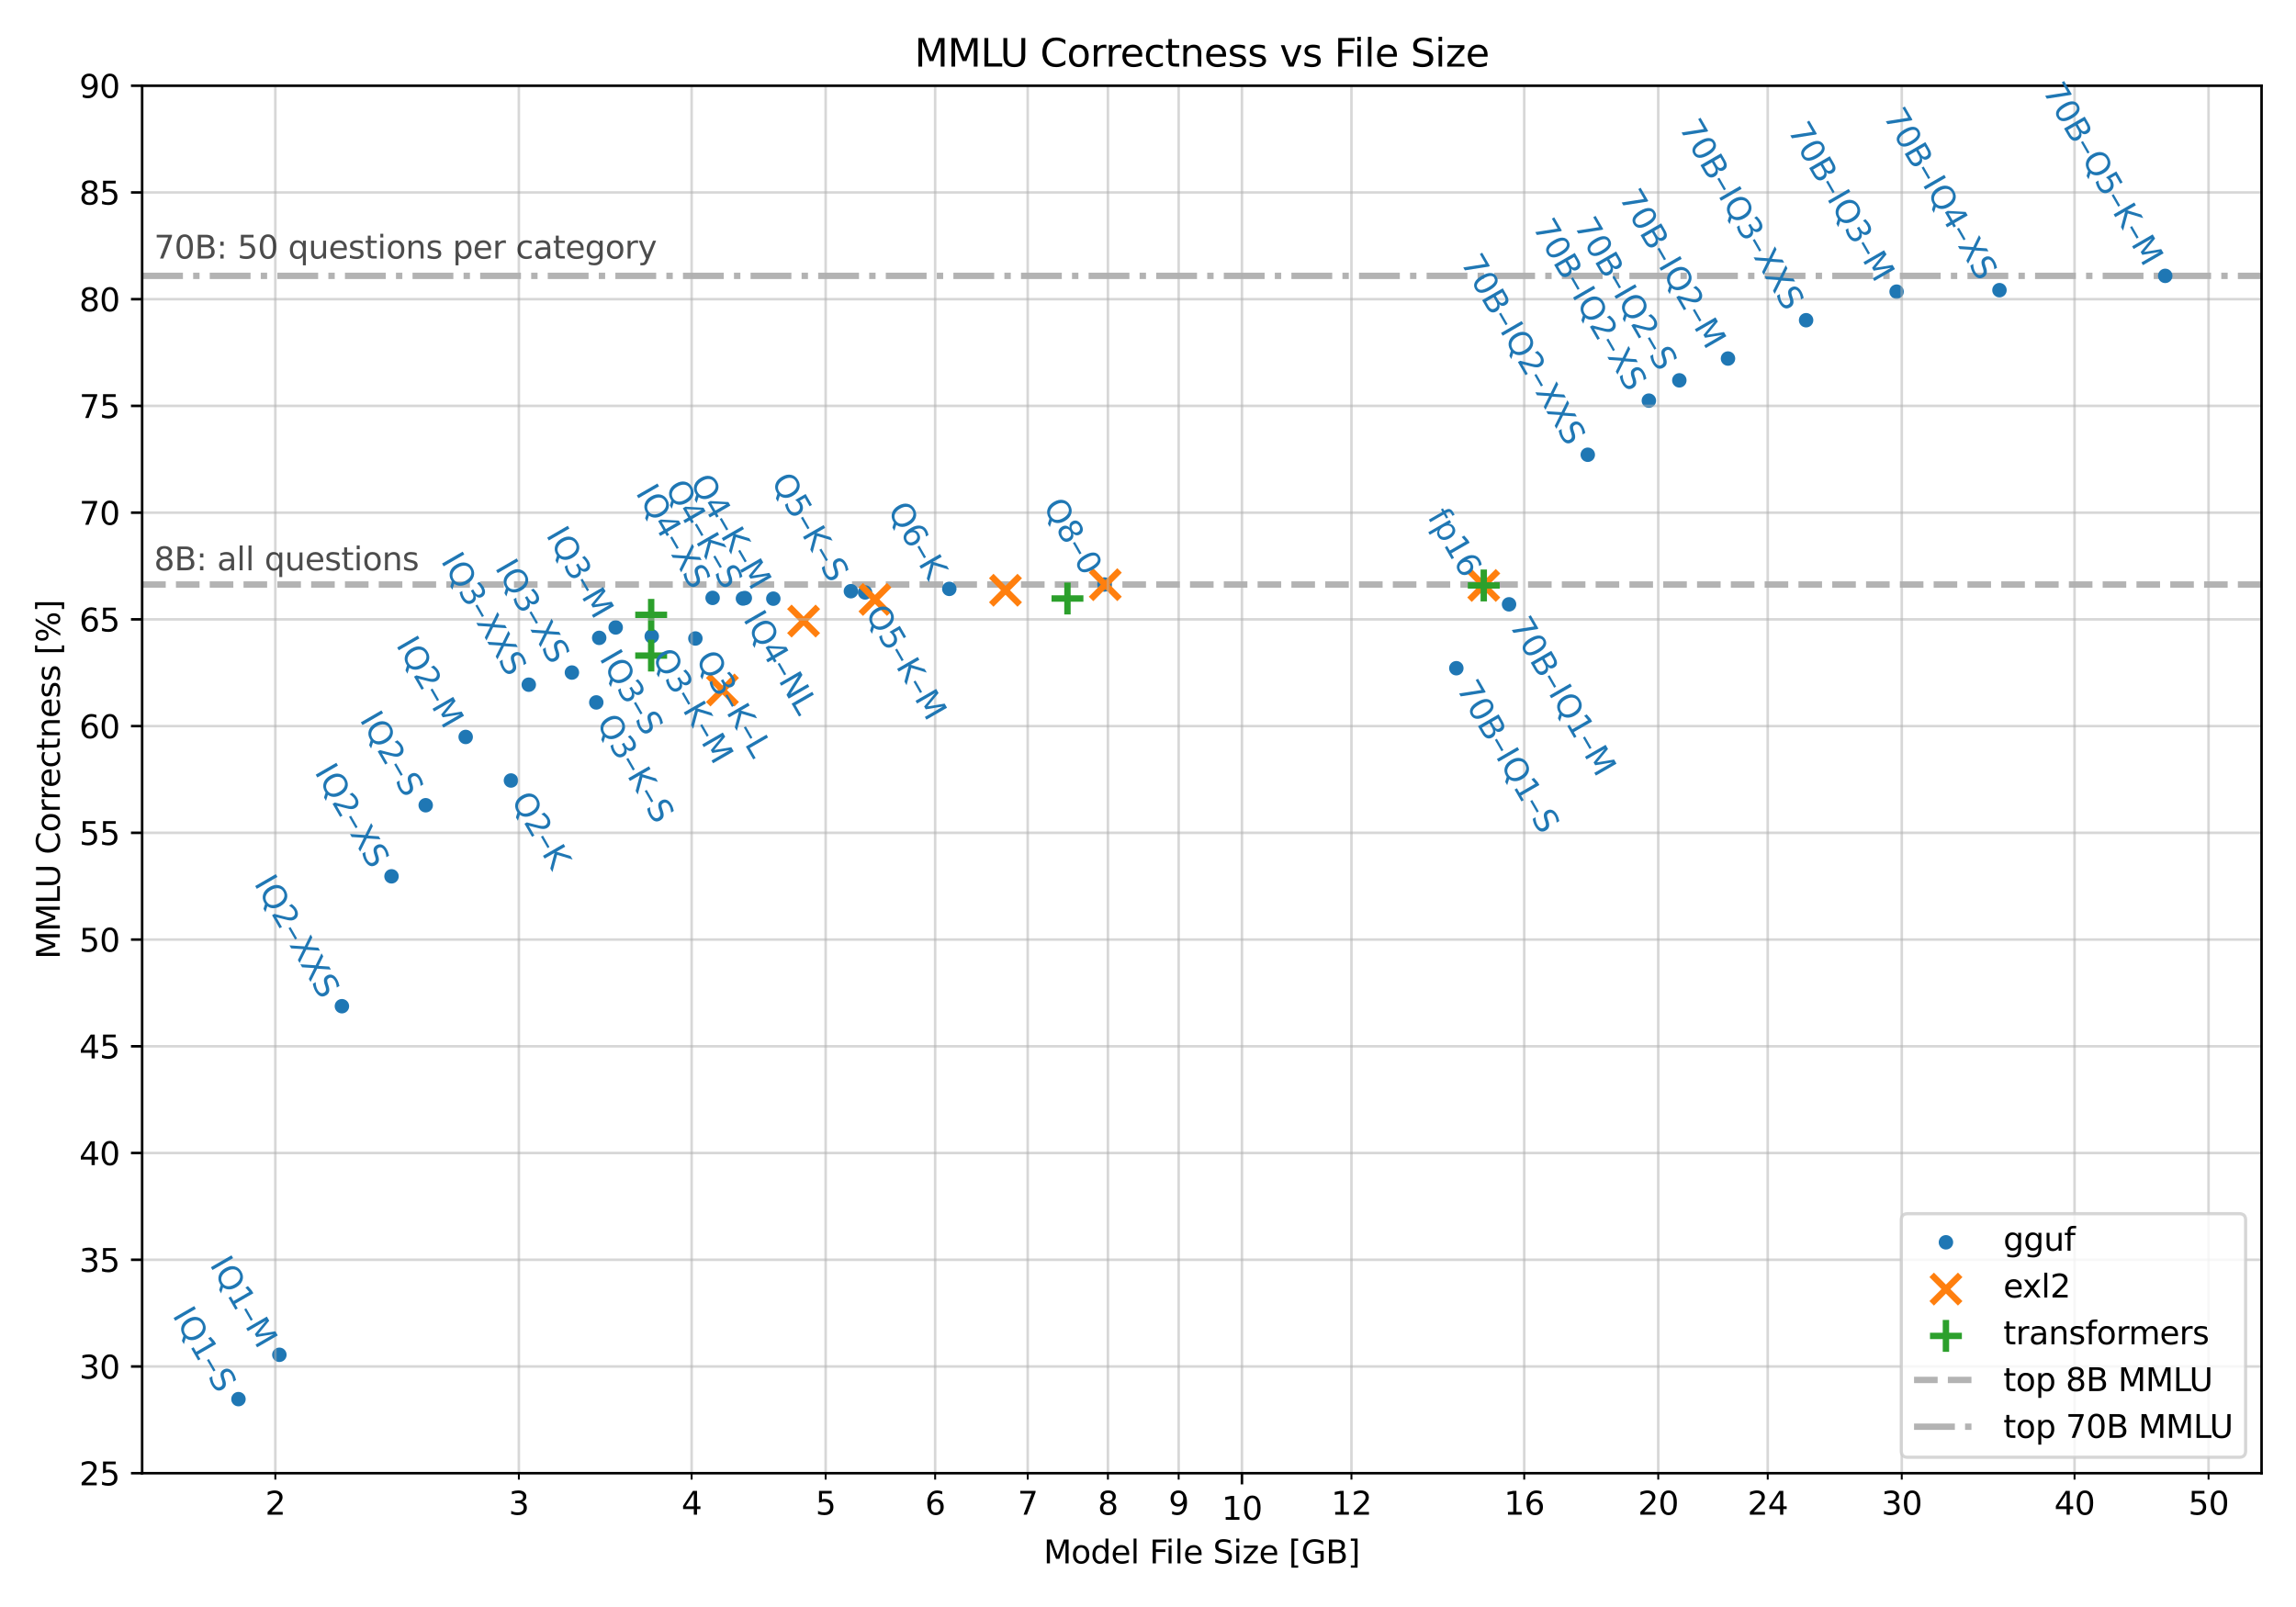 <?xml version="1.0" encoding="utf-8" standalone="no"?>
<!DOCTYPE svg PUBLIC "-//W3C//DTD SVG 1.1//EN"
  "http://www.w3.org/Graphics/SVG/1.1/DTD/svg11.dtd">
<svg xmlns:xlink="http://www.w3.org/1999/xlink" width="720pt" height="504pt" viewBox="0 0 720 504" xmlns="http://www.w3.org/2000/svg" version="1.1">
 <defs>
  <style type="text/css">*{stroke-linejoin: round; stroke-linecap: butt}</style>
 </defs>
 <g id="figure_1">
  <g id="patch_1">
   <path d="M 0 504 
L 720 504 
L 720 0 
L 0 0 
z
" style="fill: #ffffff"/>
  </g>
  <g id="axes_1">
   <g id="patch_2">
    <path d="M 44.57 462.04 
L 709.2 462.04 
L 709.2 26.88 
L 44.57 26.88 
z
" style="fill: #ffffff"/>
   </g>
   <g id="line2d_1">
    <path d="M 44.57 183.319 
L 709.2 183.319 
" clip-path="url(#p7850cf6afe)" style="fill: none; stroke-dasharray: 7.4,3.2; stroke-dashoffset: 0; stroke: #000000; stroke-opacity: 0.3; stroke-width: 2"/>
   </g>
   <g id="line2d_2">
    <path d="M 44.57 86.52 
L 709.2 86.52 
" clip-path="url(#p7850cf6afe)" style="fill: none; stroke-dasharray: 12.8,3.2,2,3.2; stroke-dashoffset: 0; stroke: #000000; stroke-opacity: 0.3; stroke-width: 2"/>
   </g>
   <g id="PathCollection_1">
    <defs>
     <path id="mdf5ec0849f" d="M 0 1.768 
C 0.469 1.768 0.918 1.582 1.25 1.25 
C 1.582 0.918 1.768 0.469 1.768 0 
C 1.768 -0.469 1.582 -0.918 1.25 -1.25 
C 0.918 -1.582 0.469 -1.768 0 -1.768 
C -0.469 -1.768 -0.918 -1.582 -1.25 -1.25 
C -1.582 -0.918 -1.768 -0.469 -1.768 0 
C -1.768 0.469 -1.582 0.918 -1.25 1.25 
C -0.918 1.582 -0.469 1.768 0 1.768 
z
" style="stroke: #1f77b4"/>
    </defs>
    <g clip-path="url(#p7850cf6afe)">
     <use xlink:href="#mdf5ec0849f" x="346.353" y="183.319" style="fill: #1f77b4; stroke: #1f77b4"/>
     <use xlink:href="#mdf5ec0849f" x="465.389" y="183.953" style="fill: #1f77b4; stroke: #1f77b4"/>
     <use xlink:href="#mdf5ec0849f" x="87.608" y="424.902" style="fill: #1f77b4; stroke: #1f77b4"/>
     <use xlink:href="#mdf5ec0849f" x="74.78" y="438.806" style="fill: #1f77b4; stroke: #1f77b4"/>
     <use xlink:href="#mdf5ec0849f" x="146.031" y="231.128" style="fill: #1f77b4; stroke: #1f77b4"/>
     <use xlink:href="#mdf5ec0849f" x="133.499" y="252.545" style="fill: #1f77b4; stroke: #1f77b4"/>
     <use xlink:href="#mdf5ec0849f" x="122.773" y="274.84" style="fill: #1f77b4; stroke: #1f77b4"/>
     <use xlink:href="#mdf5ec0849f" x="107.217" y="315.575" style="fill: #1f77b4; stroke: #1f77b4"/>
     <use xlink:href="#mdf5ec0849f" x="193.073" y="196.784" style="fill: #1f77b4; stroke: #1f77b4"/>
     <use xlink:href="#mdf5ec0849f" x="187.902" y="200.052" style="fill: #1f77b4; stroke: #1f77b4"/>
     <use xlink:href="#mdf5ec0849f" x="179.344" y="210.931" style="fill: #1f77b4; stroke: #1f77b4"/>
     <use xlink:href="#mdf5ec0849f" x="165.819" y="214.737" style="fill: #1f77b4; stroke: #1f77b4"/>
     <use xlink:href="#mdf5ec0849f" x="232.976" y="187.71" style="fill: #1f77b4; stroke: #1f77b4"/>
     <use xlink:href="#mdf5ec0849f" x="223.467" y="187.514" style="fill: #1f77b4; stroke: #1f77b4"/>
     <use xlink:href="#mdf5ec0849f" x="160.229" y="244.788" style="fill: #1f77b4; stroke: #1f77b4"/>
     <use xlink:href="#mdf5ec0849f" x="218.067" y="200.247" style="fill: #1f77b4; stroke: #1f77b4"/>
     <use xlink:href="#mdf5ec0849f" x="204.376" y="199.564" style="fill: #1f77b4; stroke: #1f77b4"/>
     <use xlink:href="#mdf5ec0849f" x="186.988" y="220.298" style="fill: #1f77b4; stroke: #1f77b4"/>
     <use xlink:href="#mdf5ec0849f" x="242.504" y="187.758" style="fill: #1f77b4; stroke: #1f77b4"/>
     <use xlink:href="#mdf5ec0849f" x="233.566" y="187.563" style="fill: #1f77b4; stroke: #1f77b4"/>
     <use xlink:href="#mdf5ec0849f" x="271.278" y="185.807" style="fill: #1f77b4; stroke: #1f77b4"/>
     <use xlink:href="#mdf5ec0849f" x="266.834" y="185.417" style="fill: #1f77b4; stroke: #1f77b4"/>
     <use xlink:href="#mdf5ec0849f" x="297.688" y="184.685" style="fill: #1f77b4; stroke: #1f77b4"/>
     <use xlink:href="#mdf5ec0849f" x="526.62" y="119.287" style="fill: #1f77b4; stroke: #1f77b4"/>
     <use xlink:href="#mdf5ec0849f" x="456.689" y="209.572" style="fill: #1f77b4; stroke: #1f77b4"/>
     <use xlink:href="#mdf5ec0849f" x="517.065" y="125.651" style="fill: #1f77b4; stroke: #1f77b4"/>
     <use xlink:href="#mdf5ec0849f" x="541.878" y="112.45" style="fill: #1f77b4; stroke: #1f77b4"/>
     <use xlink:href="#mdf5ec0849f" x="473.221" y="189.535" style="fill: #1f77b4; stroke: #1f77b4"/>
     <use xlink:href="#mdf5ec0849f" x="497.908" y="142.624" style="fill: #1f77b4; stroke: #1f77b4"/>
     <use xlink:href="#mdf5ec0849f" x="594.755" y="91.47" style="fill: #1f77b4; stroke: #1f77b4"/>
     <use xlink:href="#mdf5ec0849f" x="566.374" y="100.428" style="fill: #1f77b4; stroke: #1f77b4"/>
     <use xlink:href="#mdf5ec0849f" x="627.009" y="90.999" style="fill: #1f77b4; stroke: #1f77b4"/>
     <use xlink:href="#mdf5ec0849f" x="678.99" y="86.52" style="fill: #1f77b4; stroke: #1f77b4"/>
    </g>
   </g>
   <g id="PathCollection_2">
    <defs>
     <path id="m903ffd45fb" d="M -4.472 4.472 
L 4.472 -4.472 
M -4.472 -4.472 
L 4.472 4.472 
" style="stroke: #ff7f0e; stroke-width: 2"/>
    </defs>
    <g clip-path="url(#p7850cf6afe)">
     <use xlink:href="#m903ffd45fb" x="346.605" y="183.368" style="fill: #ff7f0e; stroke: #ff7f0e; stroke-width: 2"/>
     <use xlink:href="#m903ffd45fb" x="315.309" y="185.124" style="fill: #ff7f0e; stroke: #ff7f0e; stroke-width: 2"/>
     <use xlink:href="#m903ffd45fb" x="274.384" y="188.002" style="fill: #ff7f0e; stroke: #ff7f0e; stroke-width: 2"/>
     <use xlink:href="#m903ffd45fb" x="251.998" y="194.783" style="fill: #ff7f0e; stroke: #ff7f0e; stroke-width: 2"/>
     <use xlink:href="#m903ffd45fb" x="226.55" y="216.395" style="fill: #ff7f0e; stroke: #ff7f0e; stroke-width: 2"/>
     <use xlink:href="#m903ffd45fb" x="465.291" y="183.612" style="fill: #ff7f0e; stroke: #ff7f0e; stroke-width: 2"/>
    </g>
   </g>
   <g id="PathCollection_3">
    <defs>
     <path id="mb3d31c2623" d="M -5 0 
L 5 0 
M 0 5 
L 0 -5 
" style="stroke: #2ca02c; stroke-width: 2"/>
    </defs>
    <g clip-path="url(#p7850cf6afe)">
     <use xlink:href="#mb3d31c2623" x="334.745" y="187.71" style="fill: #2ca02c; stroke: #2ca02c; stroke-width: 2"/>
     <use xlink:href="#mb3d31c2623" x="465.291" y="183.612" style="fill: #2ca02c; stroke: #2ca02c; stroke-width: 2"/>
     <use xlink:href="#mb3d31c2623" x="204.199" y="192.832" style="fill: #2ca02c; stroke: #2ca02c; stroke-width: 2"/>
     <use xlink:href="#mb3d31c2623" x="204.199" y="205.614" style="fill: #2ca02c; stroke: #2ca02c; stroke-width: 2"/>
    </g>
   </g>
   <g id="matplotlib.axis_1">
    <g id="xtick_1">
     <g id="line2d_3">
      <path d="M 389.46 462.04 
L 389.46 26.88 
" clip-path="url(#p7850cf6afe)" style="fill: none; stroke: #b0b0b0; stroke-opacity: 0.5; stroke-width: 0.8; stroke-linecap: square"/>
     </g>
     <g id="line2d_4">
      <defs>
       <path id="ma642d9e782" d="M 0 0 
L 0 3.5 
" style="stroke: #000000; stroke-width: 0.8"/>
      </defs>
      <g>
       <use xlink:href="#ma642d9e782" x="389.46" y="462.04" style="stroke: #000000; stroke-width: 0.8"/>
      </g>
     </g>
     <g id="text_1">
      <!-- 10 -->
      <g transform="translate(383.098 476.638) scale(0.1 -0.1)">
       <defs>
        <path id="DejaVuSans-31" d="M 794 531 
L 1825 531 
L 1825 4091 
L 703 3866 
L 703 4441 
L 1819 4666 
L 2450 4666 
L 2450 531 
L 3481 531 
L 3481 0 
L 794 0 
L 794 531 
z
" transform="scale(0.016)"/>
        <path id="DejaVuSans-30" d="M 2034 4250 
Q 1547 4250 1301 3770 
Q 1056 3291 1056 2328 
Q 1056 1369 1301 889 
Q 1547 409 2034 409 
Q 2525 409 2770 889 
Q 3016 1369 3016 2328 
Q 3016 3291 2770 3770 
Q 2525 4250 2034 4250 
z
M 2034 4750 
Q 2819 4750 3233 4129 
Q 3647 3509 3647 2328 
Q 3647 1150 3233 529 
Q 2819 -91 2034 -91 
Q 1250 -91 836 529 
Q 422 1150 422 2328 
Q 422 3509 836 4129 
Q 1250 4750 2034 4750 
z
" transform="scale(0.016)"/>
       </defs>
       <use xlink:href="#DejaVuSans-31"/>
       <use xlink:href="#DejaVuSans-30" x="63.623"/>
      </g>
     </g>
    </g>
    <g id="xtick_2">
     <g id="line2d_5">
      <path d="M 86.341 462.04 
L 86.341 26.88 
" clip-path="url(#p7850cf6afe)" style="fill: none; stroke: #b0b0b0; stroke-opacity: 0.5; stroke-width: 0.8; stroke-linecap: square"/>
     </g>
     <g id="line2d_6">
      <defs>
       <path id="md55ac603dc" d="M 0 0 
L 0 2 
" style="stroke: #000000; stroke-width: 0.6"/>
      </defs>
      <g>
       <use xlink:href="#md55ac603dc" x="86.341" y="462.04" style="stroke: #000000; stroke-width: 0.6"/>
      </g>
     </g>
     <g id="text_2">
      <!-- 2 -->
      <g transform="translate(83.16 475.038) scale(0.1 -0.1)">
       <defs>
        <path id="DejaVuSans-32" d="M 1228 531 
L 3431 531 
L 3431 0 
L 469 0 
L 469 531 
Q 828 903 1448 1529 
Q 2069 2156 2228 2338 
Q 2531 2678 2651 2914 
Q 2772 3150 2772 3378 
Q 2772 3750 2511 3984 
Q 2250 4219 1831 4219 
Q 1534 4219 1204 4116 
Q 875 4013 500 3803 
L 500 4441 
Q 881 4594 1212 4672 
Q 1544 4750 1819 4750 
Q 2544 4750 2975 4387 
Q 3406 4025 3406 3419 
Q 3406 3131 3298 2873 
Q 3191 2616 2906 2266 
Q 2828 2175 2409 1742 
Q 1991 1309 1228 531 
z
" transform="scale(0.016)"/>
       </defs>
       <use xlink:href="#DejaVuSans-32"/>
      </g>
     </g>
    </g>
    <g id="xtick_3">
     <g id="line2d_7">
      <path d="M 162.706 462.04 
L 162.706 26.88 
" clip-path="url(#p7850cf6afe)" style="fill: none; stroke: #b0b0b0; stroke-opacity: 0.5; stroke-width: 0.8; stroke-linecap: square"/>
     </g>
     <g id="line2d_8">
      <g>
       <use xlink:href="#md55ac603dc" x="162.706" y="462.04" style="stroke: #000000; stroke-width: 0.6"/>
      </g>
     </g>
     <g id="text_3">
      <!-- 3 -->
      <g transform="translate(159.525 475.038) scale(0.1 -0.1)">
       <defs>
        <path id="DejaVuSans-33" d="M 2597 2516 
Q 3050 2419 3304 2112 
Q 3559 1806 3559 1356 
Q 3559 666 3084 287 
Q 2609 -91 1734 -91 
Q 1441 -91 1130 -33 
Q 819 25 488 141 
L 488 750 
Q 750 597 1062 519 
Q 1375 441 1716 441 
Q 2309 441 2620 675 
Q 2931 909 2931 1356 
Q 2931 1769 2642 2001 
Q 2353 2234 1838 2234 
L 1294 2234 
L 1294 2753 
L 1863 2753 
Q 2328 2753 2575 2939 
Q 2822 3125 2822 3475 
Q 2822 3834 2567 4026 
Q 2313 4219 1838 4219 
Q 1578 4219 1281 4162 
Q 984 4106 628 3988 
L 628 4550 
Q 988 4650 1302 4700 
Q 1616 4750 1894 4750 
Q 2613 4750 3031 4423 
Q 3450 4097 3450 3541 
Q 3450 3153 3228 2886 
Q 3006 2619 2597 2516 
z
" transform="scale(0.016)"/>
       </defs>
       <use xlink:href="#DejaVuSans-33"/>
      </g>
     </g>
    </g>
    <g id="xtick_4">
     <g id="line2d_9">
      <path d="M 216.887 462.04 
L 216.887 26.88 
" clip-path="url(#p7850cf6afe)" style="fill: none; stroke: #b0b0b0; stroke-opacity: 0.5; stroke-width: 0.8; stroke-linecap: square"/>
     </g>
     <g id="line2d_10">
      <g>
       <use xlink:href="#md55ac603dc" x="216.887" y="462.04" style="stroke: #000000; stroke-width: 0.6"/>
      </g>
     </g>
     <g id="text_4">
      <!-- 4 -->
      <g transform="translate(213.706 475.038) scale(0.1 -0.1)">
       <defs>
        <path id="DejaVuSans-34" d="M 2419 4116 
L 825 1625 
L 2419 1625 
L 2419 4116 
z
M 2253 4666 
L 3047 4666 
L 3047 1625 
L 3713 1625 
L 3713 1100 
L 3047 1100 
L 3047 0 
L 2419 0 
L 2419 1100 
L 313 1100 
L 313 1709 
L 2253 4666 
z
" transform="scale(0.016)"/>
       </defs>
       <use xlink:href="#DejaVuSans-34"/>
      </g>
     </g>
    </g>
    <g id="xtick_5">
     <g id="line2d_11">
      <path d="M 258.914 462.04 
L 258.914 26.88 
" clip-path="url(#p7850cf6afe)" style="fill: none; stroke: #b0b0b0; stroke-opacity: 0.5; stroke-width: 0.8; stroke-linecap: square"/>
     </g>
     <g id="line2d_12">
      <g>
       <use xlink:href="#md55ac603dc" x="258.914" y="462.04" style="stroke: #000000; stroke-width: 0.6"/>
      </g>
     </g>
     <g id="text_5">
      <!-- 5 -->
      <g transform="translate(255.733 475.038) scale(0.1 -0.1)">
       <defs>
        <path id="DejaVuSans-35" d="M 691 4666 
L 3169 4666 
L 3169 4134 
L 1269 4134 
L 1269 2991 
Q 1406 3038 1543 3061 
Q 1681 3084 1819 3084 
Q 2600 3084 3056 2656 
Q 3513 2228 3513 1497 
Q 3513 744 3044 326 
Q 2575 -91 1722 -91 
Q 1428 -91 1123 -41 
Q 819 9 494 109 
L 494 744 
Q 775 591 1075 516 
Q 1375 441 1709 441 
Q 2250 441 2565 725 
Q 2881 1009 2881 1497 
Q 2881 1984 2565 2268 
Q 2250 2553 1709 2553 
Q 1456 2553 1204 2497 
Q 953 2441 691 2322 
L 691 4666 
z
" transform="scale(0.016)"/>
       </defs>
       <use xlink:href="#DejaVuSans-35"/>
      </g>
     </g>
    </g>
    <g id="xtick_6">
     <g id="line2d_13">
      <path d="M 293.252 462.04 
L 293.252 26.88 
" clip-path="url(#p7850cf6afe)" style="fill: none; stroke: #b0b0b0; stroke-opacity: 0.5; stroke-width: 0.8; stroke-linecap: square"/>
     </g>
     <g id="line2d_14">
      <g>
       <use xlink:href="#md55ac603dc" x="293.252" y="462.04" style="stroke: #000000; stroke-width: 0.6"/>
      </g>
     </g>
     <g id="text_6">
      <!-- 6 -->
      <g transform="translate(290.071 475.038) scale(0.1 -0.1)">
       <defs>
        <path id="DejaVuSans-36" d="M 2113 2584 
Q 1688 2584 1439 2293 
Q 1191 2003 1191 1497 
Q 1191 994 1439 701 
Q 1688 409 2113 409 
Q 2538 409 2786 701 
Q 3034 994 3034 1497 
Q 3034 2003 2786 2293 
Q 2538 2584 2113 2584 
z
M 3366 4563 
L 3366 3988 
Q 3128 4100 2886 4159 
Q 2644 4219 2406 4219 
Q 1781 4219 1451 3797 
Q 1122 3375 1075 2522 
Q 1259 2794 1537 2939 
Q 1816 3084 2150 3084 
Q 2853 3084 3261 2657 
Q 3669 2231 3669 1497 
Q 3669 778 3244 343 
Q 2819 -91 2113 -91 
Q 1303 -91 875 529 
Q 447 1150 447 2328 
Q 447 3434 972 4092 
Q 1497 4750 2381 4750 
Q 2619 4750 2861 4703 
Q 3103 4656 3366 4563 
z
" transform="scale(0.016)"/>
       </defs>
       <use xlink:href="#DejaVuSans-36"/>
      </g>
     </g>
    </g>
    <g id="xtick_7">
     <g id="line2d_15">
      <path d="M 322.285 462.04 
L 322.285 26.88 
" clip-path="url(#p7850cf6afe)" style="fill: none; stroke: #b0b0b0; stroke-opacity: 0.5; stroke-width: 0.8; stroke-linecap: square"/>
     </g>
     <g id="line2d_16">
      <g>
       <use xlink:href="#md55ac603dc" x="322.285" y="462.04" style="stroke: #000000; stroke-width: 0.6"/>
      </g>
     </g>
     <g id="text_7">
      <!-- 7 -->
      <g transform="translate(319.103 475.038) scale(0.1 -0.1)">
       <defs>
        <path id="DejaVuSans-37" d="M 525 4666 
L 3525 4666 
L 3525 4397 
L 1831 0 
L 1172 0 
L 2766 4134 
L 525 4134 
L 525 4666 
z
" transform="scale(0.016)"/>
       </defs>
       <use xlink:href="#DejaVuSans-37"/>
      </g>
     </g>
    </g>
    <g id="xtick_8">
     <g id="line2d_17">
      <path d="M 347.434 462.04 
L 347.434 26.88 
" clip-path="url(#p7850cf6afe)" style="fill: none; stroke: #b0b0b0; stroke-opacity: 0.5; stroke-width: 0.8; stroke-linecap: square"/>
     </g>
     <g id="line2d_18">
      <g>
       <use xlink:href="#md55ac603dc" x="347.434" y="462.04" style="stroke: #000000; stroke-width: 0.6"/>
      </g>
     </g>
     <g id="text_8">
      <!-- 8 -->
      <g transform="translate(344.252 475.038) scale(0.1 -0.1)">
       <defs>
        <path id="DejaVuSans-38" d="M 2034 2216 
Q 1584 2216 1326 1975 
Q 1069 1734 1069 1313 
Q 1069 891 1326 650 
Q 1584 409 2034 409 
Q 2484 409 2743 651 
Q 3003 894 3003 1313 
Q 3003 1734 2745 1975 
Q 2488 2216 2034 2216 
z
M 1403 2484 
Q 997 2584 770 2862 
Q 544 3141 544 3541 
Q 544 4100 942 4425 
Q 1341 4750 2034 4750 
Q 2731 4750 3128 4425 
Q 3525 4100 3525 3541 
Q 3525 3141 3298 2862 
Q 3072 2584 2669 2484 
Q 3125 2378 3379 2068 
Q 3634 1759 3634 1313 
Q 3634 634 3220 271 
Q 2806 -91 2034 -91 
Q 1263 -91 848 271 
Q 434 634 434 1313 
Q 434 1759 690 2068 
Q 947 2378 1403 2484 
z
M 1172 3481 
Q 1172 3119 1398 2916 
Q 1625 2713 2034 2713 
Q 2441 2713 2670 2916 
Q 2900 3119 2900 3481 
Q 2900 3844 2670 4047 
Q 2441 4250 2034 4250 
Q 1625 4250 1398 4047 
Q 1172 3844 1172 3481 
z
" transform="scale(0.016)"/>
       </defs>
       <use xlink:href="#DejaVuSans-38"/>
      </g>
     </g>
    </g>
    <g id="xtick_9">
     <g id="line2d_19">
      <path d="M 369.617 462.04 
L 369.617 26.88 
" clip-path="url(#p7850cf6afe)" style="fill: none; stroke: #b0b0b0; stroke-opacity: 0.5; stroke-width: 0.8; stroke-linecap: square"/>
     </g>
     <g id="line2d_20">
      <g>
       <use xlink:href="#md55ac603dc" x="369.617" y="462.04" style="stroke: #000000; stroke-width: 0.6"/>
      </g>
     </g>
     <g id="text_9">
      <!-- 9 -->
      <g transform="translate(366.435 475.038) scale(0.1 -0.1)">
       <defs>
        <path id="DejaVuSans-39" d="M 703 97 
L 703 672 
Q 941 559 1184 500 
Q 1428 441 1663 441 
Q 2288 441 2617 861 
Q 2947 1281 2994 2138 
Q 2813 1869 2534 1725 
Q 2256 1581 1919 1581 
Q 1219 1581 811 2004 
Q 403 2428 403 3163 
Q 403 3881 828 4315 
Q 1253 4750 1959 4750 
Q 2769 4750 3195 4129 
Q 3622 3509 3622 2328 
Q 3622 1225 3098 567 
Q 2575 -91 1691 -91 
Q 1453 -91 1209 -44 
Q 966 3 703 97 
z
M 1959 2075 
Q 2384 2075 2632 2365 
Q 2881 2656 2881 3163 
Q 2881 3666 2632 3958 
Q 2384 4250 1959 4250 
Q 1534 4250 1286 3958 
Q 1038 3666 1038 3163 
Q 1038 2656 1286 2365 
Q 1534 2075 1959 2075 
z
" transform="scale(0.016)"/>
       </defs>
       <use xlink:href="#DejaVuSans-39"/>
      </g>
     </g>
    </g>
    <g id="xtick_10">
     <g id="line2d_21">
      <path d="M 520.006 462.04 
L 520.006 26.88 
" clip-path="url(#p7850cf6afe)" style="fill: none; stroke: #b0b0b0; stroke-opacity: 0.5; stroke-width: 0.8; stroke-linecap: square"/>
     </g>
     <g id="line2d_22">
      <g>
       <use xlink:href="#md55ac603dc" x="520.006" y="462.04" style="stroke: #000000; stroke-width: 0.6"/>
      </g>
     </g>
     <g id="text_10">
      <!-- 20 -->
      <g transform="translate(513.644 475.038) scale(0.1 -0.1)">
       <use xlink:href="#DejaVuSans-32"/>
       <use xlink:href="#DejaVuSans-30" x="63.623"/>
      </g>
     </g>
    </g>
    <g id="xtick_11">
     <g id="line2d_23">
      <path d="M 596.371 462.04 
L 596.371 26.88 
" clip-path="url(#p7850cf6afe)" style="fill: none; stroke: #b0b0b0; stroke-opacity: 0.5; stroke-width: 0.8; stroke-linecap: square"/>
     </g>
     <g id="line2d_24">
      <g>
       <use xlink:href="#md55ac603dc" x="596.371" y="462.04" style="stroke: #000000; stroke-width: 0.6"/>
      </g>
     </g>
     <g id="text_11">
      <!-- 30 -->
      <g transform="translate(590.008 475.038) scale(0.1 -0.1)">
       <use xlink:href="#DejaVuSans-33"/>
       <use xlink:href="#DejaVuSans-30" x="63.623"/>
      </g>
     </g>
    </g>
    <g id="xtick_12">
     <g id="line2d_25">
      <path d="M 650.552 462.04 
L 650.552 26.88 
" clip-path="url(#p7850cf6afe)" style="fill: none; stroke: #b0b0b0; stroke-opacity: 0.5; stroke-width: 0.8; stroke-linecap: square"/>
     </g>
     <g id="line2d_26">
      <g>
       <use xlink:href="#md55ac603dc" x="650.552" y="462.04" style="stroke: #000000; stroke-width: 0.6"/>
      </g>
     </g>
     <g id="text_12">
      <!-- 40 -->
      <g transform="translate(644.19 475.038) scale(0.1 -0.1)">
       <use xlink:href="#DejaVuSans-34"/>
       <use xlink:href="#DejaVuSans-30" x="63.623"/>
      </g>
     </g>
    </g>
    <g id="xtick_13">
     <g id="line2d_27">
      <path d="M 692.579 462.04 
L 692.579 26.88 
" clip-path="url(#p7850cf6afe)" style="fill: none; stroke: #b0b0b0; stroke-opacity: 0.5; stroke-width: 0.8; stroke-linecap: square"/>
     </g>
     <g id="line2d_28">
      <g>
       <use xlink:href="#md55ac603dc" x="692.579" y="462.04" style="stroke: #000000; stroke-width: 0.6"/>
      </g>
     </g>
     <g id="text_13">
      <!-- 50 -->
      <g transform="translate(686.216 475.038) scale(0.1 -0.1)">
       <use xlink:href="#DejaVuSans-35"/>
       <use xlink:href="#DejaVuSans-30" x="63.623"/>
      </g>
     </g>
    </g>
    <g id="xtick_14">
     <g id="line2d_29">
      <path d="M 423.798 462.04 
L 423.798 26.88 
" clip-path="url(#p7850cf6afe)" style="fill: none; stroke: #b0b0b0; stroke-opacity: 0.5; stroke-width: 0.8; stroke-linecap: square"/>
     </g>
     <g id="line2d_30">
      <g>
       <use xlink:href="#md55ac603dc" x="423.798" y="462.04" style="stroke: #000000; stroke-width: 0.6"/>
      </g>
     </g>
     <g id="text_14">
      <!-- 12 -->
      <g transform="translate(417.436 475.038) scale(0.1 -0.1)">
       <use xlink:href="#DejaVuSans-31"/>
       <use xlink:href="#DejaVuSans-32" x="63.623"/>
      </g>
     </g>
    </g>
    <g id="xtick_15">
     <g id="line2d_31">
      <path d="M 477.98 462.04 
L 477.98 26.88 
" clip-path="url(#p7850cf6afe)" style="fill: none; stroke: #b0b0b0; stroke-opacity: 0.5; stroke-width: 0.8; stroke-linecap: square"/>
     </g>
     <g id="line2d_32">
      <g>
       <use xlink:href="#md55ac603dc" x="477.98" y="462.04" style="stroke: #000000; stroke-width: 0.6"/>
      </g>
     </g>
     <g id="text_15">
      <!-- 16 -->
      <g transform="translate(471.617 475.038) scale(0.1 -0.1)">
       <use xlink:href="#DejaVuSans-31"/>
       <use xlink:href="#DejaVuSans-36" x="63.623"/>
      </g>
     </g>
    </g>
    <g id="xtick_16">
     <g id="line2d_33">
      <path d="M 554.344 462.04 
L 554.344 26.88 
" clip-path="url(#p7850cf6afe)" style="fill: none; stroke: #b0b0b0; stroke-opacity: 0.5; stroke-width: 0.8; stroke-linecap: square"/>
     </g>
     <g id="line2d_34">
      <g>
       <use xlink:href="#md55ac603dc" x="554.344" y="462.04" style="stroke: #000000; stroke-width: 0.6"/>
      </g>
     </g>
     <g id="text_16">
      <!-- 24 -->
      <g transform="translate(547.982 475.038) scale(0.1 -0.1)">
       <use xlink:href="#DejaVuSans-32"/>
       <use xlink:href="#DejaVuSans-34" x="63.623"/>
      </g>
     </g>
    </g>
    <g id="text_17">
     <!-- Model File Size [GB] -->
     <g transform="translate(327.266 490.317) scale(0.1 -0.1)">
      <defs>
       <path id="DejaVuSans-4d" d="M 628 4666 
L 1569 4666 
L 2759 1491 
L 3956 4666 
L 4897 4666 
L 4897 0 
L 4281 0 
L 4281 4097 
L 3078 897 
L 2444 897 
L 1241 4097 
L 1241 0 
L 628 0 
L 628 4666 
z
" transform="scale(0.016)"/>
       <path id="DejaVuSans-6f" d="M 1959 3097 
Q 1497 3097 1228 2736 
Q 959 2375 959 1747 
Q 959 1119 1226 758 
Q 1494 397 1959 397 
Q 2419 397 2687 759 
Q 2956 1122 2956 1747 
Q 2956 2369 2687 2733 
Q 2419 3097 1959 3097 
z
M 1959 3584 
Q 2709 3584 3137 3096 
Q 3566 2609 3566 1747 
Q 3566 888 3137 398 
Q 2709 -91 1959 -91 
Q 1206 -91 779 398 
Q 353 888 353 1747 
Q 353 2609 779 3096 
Q 1206 3584 1959 3584 
z
" transform="scale(0.016)"/>
       <path id="DejaVuSans-64" d="M 2906 2969 
L 2906 4863 
L 3481 4863 
L 3481 0 
L 2906 0 
L 2906 525 
Q 2725 213 2448 61 
Q 2172 -91 1784 -91 
Q 1150 -91 751 415 
Q 353 922 353 1747 
Q 353 2572 751 3078 
Q 1150 3584 1784 3584 
Q 2172 3584 2448 3432 
Q 2725 3281 2906 2969 
z
M 947 1747 
Q 947 1113 1208 752 
Q 1469 391 1925 391 
Q 2381 391 2643 752 
Q 2906 1113 2906 1747 
Q 2906 2381 2643 2742 
Q 2381 3103 1925 3103 
Q 1469 3103 1208 2742 
Q 947 2381 947 1747 
z
" transform="scale(0.016)"/>
       <path id="DejaVuSans-65" d="M 3597 1894 
L 3597 1613 
L 953 1613 
Q 991 1019 1311 708 
Q 1631 397 2203 397 
Q 2534 397 2845 478 
Q 3156 559 3463 722 
L 3463 178 
Q 3153 47 2828 -22 
Q 2503 -91 2169 -91 
Q 1331 -91 842 396 
Q 353 884 353 1716 
Q 353 2575 817 3079 
Q 1281 3584 2069 3584 
Q 2775 3584 3186 3129 
Q 3597 2675 3597 1894 
z
M 3022 2063 
Q 3016 2534 2758 2815 
Q 2500 3097 2075 3097 
Q 1594 3097 1305 2825 
Q 1016 2553 972 2059 
L 3022 2063 
z
" transform="scale(0.016)"/>
       <path id="DejaVuSans-6c" d="M 603 4863 
L 1178 4863 
L 1178 0 
L 603 0 
L 603 4863 
z
" transform="scale(0.016)"/>
       <path id="DejaVuSans-20" transform="scale(0.016)"/>
       <path id="DejaVuSans-46" d="M 628 4666 
L 3309 4666 
L 3309 4134 
L 1259 4134 
L 1259 2759 
L 3109 2759 
L 3109 2228 
L 1259 2228 
L 1259 0 
L 628 0 
L 628 4666 
z
" transform="scale(0.016)"/>
       <path id="DejaVuSans-69" d="M 603 3500 
L 1178 3500 
L 1178 0 
L 603 0 
L 603 3500 
z
M 603 4863 
L 1178 4863 
L 1178 4134 
L 603 4134 
L 603 4863 
z
" transform="scale(0.016)"/>
       <path id="DejaVuSans-53" d="M 3425 4513 
L 3425 3897 
Q 3066 4069 2747 4153 
Q 2428 4238 2131 4238 
Q 1616 4238 1336 4038 
Q 1056 3838 1056 3469 
Q 1056 3159 1242 3001 
Q 1428 2844 1947 2747 
L 2328 2669 
Q 3034 2534 3370 2195 
Q 3706 1856 3706 1288 
Q 3706 609 3251 259 
Q 2797 -91 1919 -91 
Q 1588 -91 1214 -16 
Q 841 59 441 206 
L 441 856 
Q 825 641 1194 531 
Q 1563 422 1919 422 
Q 2459 422 2753 634 
Q 3047 847 3047 1241 
Q 3047 1584 2836 1778 
Q 2625 1972 2144 2069 
L 1759 2144 
Q 1053 2284 737 2584 
Q 422 2884 422 3419 
Q 422 4038 858 4394 
Q 1294 4750 2059 4750 
Q 2388 4750 2728 4690 
Q 3069 4631 3425 4513 
z
" transform="scale(0.016)"/>
       <path id="DejaVuSans-7a" d="M 353 3500 
L 3084 3500 
L 3084 2975 
L 922 459 
L 3084 459 
L 3084 0 
L 275 0 
L 275 525 
L 2438 3041 
L 353 3041 
L 353 3500 
z
" transform="scale(0.016)"/>
       <path id="DejaVuSans-5b" d="M 550 4863 
L 1875 4863 
L 1875 4416 
L 1125 4416 
L 1125 -397 
L 1875 -397 
L 1875 -844 
L 550 -844 
L 550 4863 
z
" transform="scale(0.016)"/>
       <path id="DejaVuSans-47" d="M 3809 666 
L 3809 1919 
L 2778 1919 
L 2778 2438 
L 4434 2438 
L 4434 434 
Q 4069 175 3628 42 
Q 3188 -91 2688 -91 
Q 1594 -91 976 548 
Q 359 1188 359 2328 
Q 359 3472 976 4111 
Q 1594 4750 2688 4750 
Q 3144 4750 3555 4637 
Q 3966 4525 4313 4306 
L 4313 3634 
Q 3963 3931 3569 4081 
Q 3175 4231 2741 4231 
Q 1884 4231 1454 3753 
Q 1025 3275 1025 2328 
Q 1025 1384 1454 906 
Q 1884 428 2741 428 
Q 3075 428 3337 486 
Q 3600 544 3809 666 
z
" transform="scale(0.016)"/>
       <path id="DejaVuSans-42" d="M 1259 2228 
L 1259 519 
L 2272 519 
Q 2781 519 3026 730 
Q 3272 941 3272 1375 
Q 3272 1813 3026 2020 
Q 2781 2228 2272 2228 
L 1259 2228 
z
M 1259 4147 
L 1259 2741 
L 2194 2741 
Q 2656 2741 2882 2914 
Q 3109 3088 3109 3444 
Q 3109 3797 2882 3972 
Q 2656 4147 2194 4147 
L 1259 4147 
z
M 628 4666 
L 2241 4666 
Q 2963 4666 3353 4366 
Q 3744 4066 3744 3513 
Q 3744 3084 3544 2831 
Q 3344 2578 2956 2516 
Q 3422 2416 3680 2098 
Q 3938 1781 3938 1306 
Q 3938 681 3513 340 
Q 3088 0 2303 0 
L 628 0 
L 628 4666 
z
" transform="scale(0.016)"/>
       <path id="DejaVuSans-5d" d="M 1947 4863 
L 1947 -844 
L 622 -844 
L 622 -397 
L 1369 -397 
L 1369 4416 
L 622 4416 
L 622 4863 
L 1947 4863 
z
" transform="scale(0.016)"/>
      </defs>
      <use xlink:href="#DejaVuSans-4d"/>
      <use xlink:href="#DejaVuSans-6f" x="86.279"/>
      <use xlink:href="#DejaVuSans-64" x="147.461"/>
      <use xlink:href="#DejaVuSans-65" x="210.938"/>
      <use xlink:href="#DejaVuSans-6c" x="272.461"/>
      <use xlink:href="#DejaVuSans-20" x="300.244"/>
      <use xlink:href="#DejaVuSans-46" x="332.031"/>
      <use xlink:href="#DejaVuSans-69" x="382.301"/>
      <use xlink:href="#DejaVuSans-6c" x="410.084"/>
      <use xlink:href="#DejaVuSans-65" x="437.867"/>
      <use xlink:href="#DejaVuSans-20" x="499.391"/>
      <use xlink:href="#DejaVuSans-53" x="531.178"/>
      <use xlink:href="#DejaVuSans-69" x="594.654"/>
      <use xlink:href="#DejaVuSans-7a" x="622.438"/>
      <use xlink:href="#DejaVuSans-65" x="674.928"/>
      <use xlink:href="#DejaVuSans-20" x="736.451"/>
      <use xlink:href="#DejaVuSans-5b" x="768.238"/>
      <use xlink:href="#DejaVuSans-47" x="807.252"/>
      <use xlink:href="#DejaVuSans-42" x="884.742"/>
      <use xlink:href="#DejaVuSans-5d" x="953.346"/>
     </g>
    </g>
   </g>
   <g id="matplotlib.axis_2">
    <g id="ytick_1">
     <g id="line2d_35">
      <path d="M 44.57 462.04 
L 709.2 462.04 
" clip-path="url(#p7850cf6afe)" style="fill: none; stroke: #b0b0b0; stroke-opacity: 0.5; stroke-width: 0.8; stroke-linecap: square"/>
     </g>
     <g id="line2d_36">
      <defs>
       <path id="m88cc70ebac" d="M 0 0 
L -3.5 0 
" style="stroke: #000000; stroke-width: 0.8"/>
      </defs>
      <g>
       <use xlink:href="#m88cc70ebac" x="44.57" y="462.04" style="stroke: #000000; stroke-width: 0.8"/>
      </g>
     </g>
     <g id="text_18">
      <!-- 25 -->
      <g transform="translate(24.845 465.839) scale(0.1 -0.1)">
       <use xlink:href="#DejaVuSans-32"/>
       <use xlink:href="#DejaVuSans-35" x="63.623"/>
      </g>
     </g>
    </g>
    <g id="ytick_2">
     <g id="line2d_37">
      <path d="M 44.57 428.566 
L 709.2 428.566 
" clip-path="url(#p7850cf6afe)" style="fill: none; stroke: #b0b0b0; stroke-opacity: 0.5; stroke-width: 0.8; stroke-linecap: square"/>
     </g>
     <g id="line2d_38">
      <g>
       <use xlink:href="#m88cc70ebac" x="44.57" y="428.566" style="stroke: #000000; stroke-width: 0.8"/>
      </g>
     </g>
     <g id="text_19">
      <!-- 30 -->
      <g transform="translate(24.845 432.365) scale(0.1 -0.1)">
       <use xlink:href="#DejaVuSans-33"/>
       <use xlink:href="#DejaVuSans-30" x="63.623"/>
      </g>
     </g>
    </g>
    <g id="ytick_3">
     <g id="line2d_39">
      <path d="M 44.57 395.092 
L 709.2 395.092 
" clip-path="url(#p7850cf6afe)" style="fill: none; stroke: #b0b0b0; stroke-opacity: 0.5; stroke-width: 0.8; stroke-linecap: square"/>
     </g>
     <g id="line2d_40">
      <g>
       <use xlink:href="#m88cc70ebac" x="44.57" y="395.092" style="stroke: #000000; stroke-width: 0.8"/>
      </g>
     </g>
     <g id="text_20">
      <!-- 35 -->
      <g transform="translate(24.845 398.892) scale(0.1 -0.1)">
       <use xlink:href="#DejaVuSans-33"/>
       <use xlink:href="#DejaVuSans-35" x="63.623"/>
      </g>
     </g>
    </g>
    <g id="ytick_4">
     <g id="line2d_41">
      <path d="M 44.57 361.618 
L 709.2 361.618 
" clip-path="url(#p7850cf6afe)" style="fill: none; stroke: #b0b0b0; stroke-opacity: 0.5; stroke-width: 0.8; stroke-linecap: square"/>
     </g>
     <g id="line2d_42">
      <g>
       <use xlink:href="#m88cc70ebac" x="44.57" y="361.618" style="stroke: #000000; stroke-width: 0.8"/>
      </g>
     </g>
     <g id="text_21">
      <!-- 40 -->
      <g transform="translate(24.845 365.418) scale(0.1 -0.1)">
       <use xlink:href="#DejaVuSans-34"/>
       <use xlink:href="#DejaVuSans-30" x="63.623"/>
      </g>
     </g>
    </g>
    <g id="ytick_5">
     <g id="line2d_43">
      <path d="M 44.57 328.145 
L 709.2 328.145 
" clip-path="url(#p7850cf6afe)" style="fill: none; stroke: #b0b0b0; stroke-opacity: 0.5; stroke-width: 0.8; stroke-linecap: square"/>
     </g>
     <g id="line2d_44">
      <g>
       <use xlink:href="#m88cc70ebac" x="44.57" y="328.145" style="stroke: #000000; stroke-width: 0.8"/>
      </g>
     </g>
     <g id="text_22">
      <!-- 45 -->
      <g transform="translate(24.845 331.944) scale(0.1 -0.1)">
       <use xlink:href="#DejaVuSans-34"/>
       <use xlink:href="#DejaVuSans-35" x="63.623"/>
      </g>
     </g>
    </g>
    <g id="ytick_6">
     <g id="line2d_45">
      <path d="M 44.57 294.671 
L 709.2 294.671 
" clip-path="url(#p7850cf6afe)" style="fill: none; stroke: #b0b0b0; stroke-opacity: 0.5; stroke-width: 0.8; stroke-linecap: square"/>
     </g>
     <g id="line2d_46">
      <g>
       <use xlink:href="#m88cc70ebac" x="44.57" y="294.671" style="stroke: #000000; stroke-width: 0.8"/>
      </g>
     </g>
     <g id="text_23">
      <!-- 50 -->
      <g transform="translate(24.845 298.47) scale(0.1 -0.1)">
       <use xlink:href="#DejaVuSans-35"/>
       <use xlink:href="#DejaVuSans-30" x="63.623"/>
      </g>
     </g>
    </g>
    <g id="ytick_7">
     <g id="line2d_47">
      <path d="M 44.57 261.197 
L 709.2 261.197 
" clip-path="url(#p7850cf6afe)" style="fill: none; stroke: #b0b0b0; stroke-opacity: 0.5; stroke-width: 0.8; stroke-linecap: square"/>
     </g>
     <g id="line2d_48">
      <g>
       <use xlink:href="#m88cc70ebac" x="44.57" y="261.197" style="stroke: #000000; stroke-width: 0.8"/>
      </g>
     </g>
     <g id="text_24">
      <!-- 55 -->
      <g transform="translate(24.845 264.996) scale(0.1 -0.1)">
       <use xlink:href="#DejaVuSans-35"/>
       <use xlink:href="#DejaVuSans-35" x="63.623"/>
      </g>
     </g>
    </g>
    <g id="ytick_8">
     <g id="line2d_49">
      <path d="M 44.57 227.723 
L 709.2 227.723 
" clip-path="url(#p7850cf6afe)" style="fill: none; stroke: #b0b0b0; stroke-opacity: 0.5; stroke-width: 0.8; stroke-linecap: square"/>
     </g>
     <g id="line2d_50">
      <g>
       <use xlink:href="#m88cc70ebac" x="44.57" y="227.723" style="stroke: #000000; stroke-width: 0.8"/>
      </g>
     </g>
     <g id="text_25">
      <!-- 60 -->
      <g transform="translate(24.845 231.522) scale(0.1 -0.1)">
       <use xlink:href="#DejaVuSans-36"/>
       <use xlink:href="#DejaVuSans-30" x="63.623"/>
      </g>
     </g>
    </g>
    <g id="ytick_9">
     <g id="line2d_51">
      <path d="M 44.57 194.249 
L 709.2 194.249 
" clip-path="url(#p7850cf6afe)" style="fill: none; stroke: #b0b0b0; stroke-opacity: 0.5; stroke-width: 0.8; stroke-linecap: square"/>
     </g>
     <g id="line2d_52">
      <g>
       <use xlink:href="#m88cc70ebac" x="44.57" y="194.249" style="stroke: #000000; stroke-width: 0.8"/>
      </g>
     </g>
     <g id="text_26">
      <!-- 65 -->
      <g transform="translate(24.845 198.048) scale(0.1 -0.1)">
       <use xlink:href="#DejaVuSans-36"/>
       <use xlink:href="#DejaVuSans-35" x="63.623"/>
      </g>
     </g>
    </g>
    <g id="ytick_10">
     <g id="line2d_53">
      <path d="M 44.57 160.775 
L 709.2 160.775 
" clip-path="url(#p7850cf6afe)" style="fill: none; stroke: #b0b0b0; stroke-opacity: 0.5; stroke-width: 0.8; stroke-linecap: square"/>
     </g>
     <g id="line2d_54">
      <g>
       <use xlink:href="#m88cc70ebac" x="44.57" y="160.775" style="stroke: #000000; stroke-width: 0.8"/>
      </g>
     </g>
     <g id="text_27">
      <!-- 70 -->
      <g transform="translate(24.845 164.575) scale(0.1 -0.1)">
       <use xlink:href="#DejaVuSans-37"/>
       <use xlink:href="#DejaVuSans-30" x="63.623"/>
      </g>
     </g>
    </g>
    <g id="ytick_11">
     <g id="line2d_55">
      <path d="M 44.57 127.302 
L 709.2 127.302 
" clip-path="url(#p7850cf6afe)" style="fill: none; stroke: #b0b0b0; stroke-opacity: 0.5; stroke-width: 0.8; stroke-linecap: square"/>
     </g>
     <g id="line2d_56">
      <g>
       <use xlink:href="#m88cc70ebac" x="44.57" y="127.302" style="stroke: #000000; stroke-width: 0.8"/>
      </g>
     </g>
     <g id="text_28">
      <!-- 75 -->
      <g transform="translate(24.845 131.101) scale(0.1 -0.1)">
       <use xlink:href="#DejaVuSans-37"/>
       <use xlink:href="#DejaVuSans-35" x="63.623"/>
      </g>
     </g>
    </g>
    <g id="ytick_12">
     <g id="line2d_57">
      <path d="M 44.57 93.828 
L 709.2 93.828 
" clip-path="url(#p7850cf6afe)" style="fill: none; stroke: #b0b0b0; stroke-opacity: 0.5; stroke-width: 0.8; stroke-linecap: square"/>
     </g>
     <g id="line2d_58">
      <g>
       <use xlink:href="#m88cc70ebac" x="44.57" y="93.828" style="stroke: #000000; stroke-width: 0.8"/>
      </g>
     </g>
     <g id="text_29">
      <!-- 80 -->
      <g transform="translate(24.845 97.627) scale(0.1 -0.1)">
       <use xlink:href="#DejaVuSans-38"/>
       <use xlink:href="#DejaVuSans-30" x="63.623"/>
      </g>
     </g>
    </g>
    <g id="ytick_13">
     <g id="line2d_59">
      <path d="M 44.57 60.354 
L 709.2 60.354 
" clip-path="url(#p7850cf6afe)" style="fill: none; stroke: #b0b0b0; stroke-opacity: 0.5; stroke-width: 0.8; stroke-linecap: square"/>
     </g>
     <g id="line2d_60">
      <g>
       <use xlink:href="#m88cc70ebac" x="44.57" y="60.354" style="stroke: #000000; stroke-width: 0.8"/>
      </g>
     </g>
     <g id="text_30">
      <!-- 85 -->
      <g transform="translate(24.845 64.153) scale(0.1 -0.1)">
       <use xlink:href="#DejaVuSans-38"/>
       <use xlink:href="#DejaVuSans-35" x="63.623"/>
      </g>
     </g>
    </g>
    <g id="ytick_14">
     <g id="line2d_61">
      <path d="M 44.57 26.88 
L 709.2 26.88 
" clip-path="url(#p7850cf6afe)" style="fill: none; stroke: #b0b0b0; stroke-opacity: 0.5; stroke-width: 0.8; stroke-linecap: square"/>
     </g>
     <g id="line2d_62">
      <g>
       <use xlink:href="#m88cc70ebac" x="44.57" y="26.88" style="stroke: #000000; stroke-width: 0.8"/>
      </g>
     </g>
     <g id="text_31">
      <!-- 90 -->
      <g transform="translate(24.845 30.679) scale(0.1 -0.1)">
       <use xlink:href="#DejaVuSans-39"/>
       <use xlink:href="#DejaVuSans-30" x="63.623"/>
      </g>
     </g>
    </g>
    <g id="text_32">
     <!-- MMLU Correctness [%] -->
     <g transform="translate(18.765 300.816) rotate(-90) scale(0.1 -0.1)">
      <defs>
       <path id="DejaVuSans-4c" d="M 628 4666 
L 1259 4666 
L 1259 531 
L 3531 531 
L 3531 0 
L 628 0 
L 628 4666 
z
" transform="scale(0.016)"/>
       <path id="DejaVuSans-55" d="M 556 4666 
L 1191 4666 
L 1191 1831 
Q 1191 1081 1462 751 
Q 1734 422 2344 422 
Q 2950 422 3222 751 
Q 3494 1081 3494 1831 
L 3494 4666 
L 4128 4666 
L 4128 1753 
Q 4128 841 3676 375 
Q 3225 -91 2344 -91 
Q 1459 -91 1007 375 
Q 556 841 556 1753 
L 556 4666 
z
" transform="scale(0.016)"/>
       <path id="DejaVuSans-43" d="M 4122 4306 
L 4122 3641 
Q 3803 3938 3442 4084 
Q 3081 4231 2675 4231 
Q 1875 4231 1450 3742 
Q 1025 3253 1025 2328 
Q 1025 1406 1450 917 
Q 1875 428 2675 428 
Q 3081 428 3442 575 
Q 3803 722 4122 1019 
L 4122 359 
Q 3791 134 3420 21 
Q 3050 -91 2638 -91 
Q 1578 -91 968 557 
Q 359 1206 359 2328 
Q 359 3453 968 4101 
Q 1578 4750 2638 4750 
Q 3056 4750 3426 4639 
Q 3797 4528 4122 4306 
z
" transform="scale(0.016)"/>
       <path id="DejaVuSans-72" d="M 2631 2963 
Q 2534 3019 2420 3045 
Q 2306 3072 2169 3072 
Q 1681 3072 1420 2755 
Q 1159 2438 1159 1844 
L 1159 0 
L 581 0 
L 581 3500 
L 1159 3500 
L 1159 2956 
Q 1341 3275 1631 3429 
Q 1922 3584 2338 3584 
Q 2397 3584 2469 3576 
Q 2541 3569 2628 3553 
L 2631 2963 
z
" transform="scale(0.016)"/>
       <path id="DejaVuSans-63" d="M 3122 3366 
L 3122 2828 
Q 2878 2963 2633 3030 
Q 2388 3097 2138 3097 
Q 1578 3097 1268 2742 
Q 959 2388 959 1747 
Q 959 1106 1268 751 
Q 1578 397 2138 397 
Q 2388 397 2633 464 
Q 2878 531 3122 666 
L 3122 134 
Q 2881 22 2623 -34 
Q 2366 -91 2075 -91 
Q 1284 -91 818 406 
Q 353 903 353 1747 
Q 353 2603 823 3093 
Q 1294 3584 2113 3584 
Q 2378 3584 2631 3529 
Q 2884 3475 3122 3366 
z
" transform="scale(0.016)"/>
       <path id="DejaVuSans-74" d="M 1172 4494 
L 1172 3500 
L 2356 3500 
L 2356 3053 
L 1172 3053 
L 1172 1153 
Q 1172 725 1289 603 
Q 1406 481 1766 481 
L 2356 481 
L 2356 0 
L 1766 0 
Q 1100 0 847 248 
Q 594 497 594 1153 
L 594 3053 
L 172 3053 
L 172 3500 
L 594 3500 
L 594 4494 
L 1172 4494 
z
" transform="scale(0.016)"/>
       <path id="DejaVuSans-6e" d="M 3513 2113 
L 3513 0 
L 2938 0 
L 2938 2094 
Q 2938 2591 2744 2837 
Q 2550 3084 2163 3084 
Q 1697 3084 1428 2787 
Q 1159 2491 1159 1978 
L 1159 0 
L 581 0 
L 581 3500 
L 1159 3500 
L 1159 2956 
Q 1366 3272 1645 3428 
Q 1925 3584 2291 3584 
Q 2894 3584 3203 3211 
Q 3513 2838 3513 2113 
z
" transform="scale(0.016)"/>
       <path id="DejaVuSans-73" d="M 2834 3397 
L 2834 2853 
Q 2591 2978 2328 3040 
Q 2066 3103 1784 3103 
Q 1356 3103 1142 2972 
Q 928 2841 928 2578 
Q 928 2378 1081 2264 
Q 1234 2150 1697 2047 
L 1894 2003 
Q 2506 1872 2764 1633 
Q 3022 1394 3022 966 
Q 3022 478 2636 193 
Q 2250 -91 1575 -91 
Q 1294 -91 989 -36 
Q 684 19 347 128 
L 347 722 
Q 666 556 975 473 
Q 1284 391 1588 391 
Q 1994 391 2212 530 
Q 2431 669 2431 922 
Q 2431 1156 2273 1281 
Q 2116 1406 1581 1522 
L 1381 1569 
Q 847 1681 609 1914 
Q 372 2147 372 2553 
Q 372 3047 722 3315 
Q 1072 3584 1716 3584 
Q 2034 3584 2315 3537 
Q 2597 3491 2834 3397 
z
" transform="scale(0.016)"/>
       <path id="DejaVuSans-25" d="M 4653 2053 
Q 4381 2053 4226 1822 
Q 4072 1591 4072 1178 
Q 4072 772 4226 539 
Q 4381 306 4653 306 
Q 4919 306 5073 539 
Q 5228 772 5228 1178 
Q 5228 1588 5073 1820 
Q 4919 2053 4653 2053 
z
M 4653 2450 
Q 5147 2450 5437 2106 
Q 5728 1763 5728 1178 
Q 5728 594 5436 251 
Q 5144 -91 4653 -91 
Q 4153 -91 3862 251 
Q 3572 594 3572 1178 
Q 3572 1766 3864 2108 
Q 4156 2450 4653 2450 
z
M 1428 4353 
Q 1159 4353 1004 4120 
Q 850 3888 850 3481 
Q 850 3069 1003 2837 
Q 1156 2606 1428 2606 
Q 1700 2606 1854 2837 
Q 2009 3069 2009 3481 
Q 2009 3884 1853 4118 
Q 1697 4353 1428 4353 
z
M 4250 4750 
L 4750 4750 
L 1831 -91 
L 1331 -91 
L 4250 4750 
z
M 1428 4750 
Q 1922 4750 2215 4408 
Q 2509 4066 2509 3481 
Q 2509 2891 2217 2550 
Q 1925 2209 1428 2209 
Q 931 2209 642 2551 
Q 353 2894 353 3481 
Q 353 4063 643 4406 
Q 934 4750 1428 4750 
z
" transform="scale(0.016)"/>
      </defs>
      <use xlink:href="#DejaVuSans-4d"/>
      <use xlink:href="#DejaVuSans-4d" x="86.279"/>
      <use xlink:href="#DejaVuSans-4c" x="172.559"/>
      <use xlink:href="#DejaVuSans-55" x="223.271"/>
      <use xlink:href="#DejaVuSans-20" x="296.465"/>
      <use xlink:href="#DejaVuSans-43" x="328.252"/>
      <use xlink:href="#DejaVuSans-6f" x="398.076"/>
      <use xlink:href="#DejaVuSans-72" x="459.258"/>
      <use xlink:href="#DejaVuSans-72" x="498.621"/>
      <use xlink:href="#DejaVuSans-65" x="537.484"/>
      <use xlink:href="#DejaVuSans-63" x="599.008"/>
      <use xlink:href="#DejaVuSans-74" x="653.988"/>
      <use xlink:href="#DejaVuSans-6e" x="693.197"/>
      <use xlink:href="#DejaVuSans-65" x="756.576"/>
      <use xlink:href="#DejaVuSans-73" x="818.1"/>
      <use xlink:href="#DejaVuSans-73" x="870.199"/>
      <use xlink:href="#DejaVuSans-20" x="922.299"/>
      <use xlink:href="#DejaVuSans-5b" x="954.086"/>
      <use xlink:href="#DejaVuSans-25" x="993.1"/>
      <use xlink:href="#DejaVuSans-5d" x="1088.119"/>
     </g>
    </g>
   </g>
   <g id="patch_3">
    <path d="M 44.57 462.04 
L 44.57 26.88 
" style="fill: none; stroke: #000000; stroke-width: 0.8; stroke-linejoin: miter; stroke-linecap: square"/>
   </g>
   <g id="patch_4">
    <path d="M 709.2 462.04 
L 709.2 26.88 
" style="fill: none; stroke: #000000; stroke-width: 0.8; stroke-linejoin: miter; stroke-linecap: square"/>
   </g>
   <g id="patch_5">
    <path d="M 44.57 462.04 
L 709.2 462.04 
" style="fill: none; stroke: #000000; stroke-width: 0.8; stroke-linejoin: miter; stroke-linecap: square"/>
   </g>
   <g id="patch_6">
    <path d="M 44.57 26.88 
L 709.2 26.88 
" style="fill: none; stroke: #000000; stroke-width: 0.8; stroke-linejoin: miter; stroke-linecap: square"/>
   </g>
   <g id="text_33">
    <!-- Q8–0 -->
    <g style="fill: #1f77b4" transform="translate(326.974 158.773) rotate(-300) scale(0.1 -0.1)">
     <defs>
      <path id="DejaVuSans-51" d="M 2522 4238 
Q 1834 4238 1429 3725 
Q 1025 3213 1025 2328 
Q 1025 1447 1429 934 
Q 1834 422 2522 422 
Q 3209 422 3611 934 
Q 4013 1447 4013 2328 
Q 4013 3213 3611 3725 
Q 3209 4238 2522 4238 
z
M 3406 84 
L 4238 -825 
L 3475 -825 
L 2784 -78 
Q 2681 -84 2626 -87 
Q 2572 -91 2522 -91 
Q 1538 -91 948 567 
Q 359 1225 359 2328 
Q 359 3434 948 4092 
Q 1538 4750 2522 4750 
Q 3503 4750 4090 4092 
Q 4678 3434 4678 2328 
Q 4678 1516 4351 937 
Q 4025 359 3406 84 
z
" transform="scale(0.016)"/>
      <path id="DejaVuSans-2013" d="M 313 1978 
L 2888 1978 
L 2888 1528 
L 313 1528 
L 313 1978 
z
" transform="scale(0.016)"/>
     </defs>
     <use xlink:href="#DejaVuSans-51"/>
     <use xlink:href="#DejaVuSans-38" x="78.711"/>
     <use xlink:href="#DejaVuSans-2013" x="142.334"/>
     <use xlink:href="#DejaVuSans-30" x="192.334"/>
    </g>
   </g>
   <g id="text_34">
    <!-- fp16 -->
    <g style="fill: #1f77b4" transform="translate(447.511 162.01) rotate(-300) scale(0.1 -0.1)">
     <defs>
      <path id="DejaVuSans-66" d="M 2375 4863 
L 2375 4384 
L 1825 4384 
Q 1516 4384 1395 4259 
Q 1275 4134 1275 3809 
L 1275 3500 
L 2222 3500 
L 2222 3053 
L 1275 3053 
L 1275 0 
L 697 0 
L 697 3053 
L 147 3053 
L 147 3500 
L 697 3500 
L 697 3744 
Q 697 4328 969 4595 
Q 1241 4863 1831 4863 
L 2375 4863 
z
" transform="scale(0.016)"/>
      <path id="DejaVuSans-70" d="M 1159 525 
L 1159 -1331 
L 581 -1331 
L 581 3500 
L 1159 3500 
L 1159 2969 
Q 1341 3281 1617 3432 
Q 1894 3584 2278 3584 
Q 2916 3584 3314 3078 
Q 3713 2572 3713 1747 
Q 3713 922 3314 415 
Q 2916 -91 2278 -91 
Q 1894 -91 1617 61 
Q 1341 213 1159 525 
z
M 3116 1747 
Q 3116 2381 2855 2742 
Q 2594 3103 2138 3103 
Q 1681 3103 1420 2742 
Q 1159 2381 1159 1747 
Q 1159 1113 1420 752 
Q 1681 391 2138 391 
Q 2594 391 2855 752 
Q 3116 1113 3116 1747 
z
" transform="scale(0.016)"/>
     </defs>
     <use xlink:href="#DejaVuSans-66"/>
     <use xlink:href="#DejaVuSans-70" x="35.205"/>
     <use xlink:href="#DejaVuSans-31" x="98.682"/>
     <use xlink:href="#DejaVuSans-36" x="162.305"/>
    </g>
   </g>
   <g id="text_35">
    <!-- IQ1–M -->
    <g style="fill: #1f77b4" transform="translate(65.621 396.565) rotate(-300) scale(0.1 -0.1)">
     <defs>
      <path id="DejaVuSans-49" d="M 628 4666 
L 1259 4666 
L 1259 0 
L 628 0 
L 628 4666 
z
" transform="scale(0.016)"/>
     </defs>
     <use xlink:href="#DejaVuSans-49"/>
     <use xlink:href="#DejaVuSans-51" x="29.492"/>
     <use xlink:href="#DejaVuSans-31" x="108.203"/>
     <use xlink:href="#DejaVuSans-2013" x="171.826"/>
     <use xlink:href="#DejaVuSans-4d" x="221.826"/>
    </g>
   </g>
   <g id="text_36">
    <!-- IQ1–S -->
    <g style="fill: #1f77b4" transform="translate(53.934 412.484) rotate(-300) scale(0.1 -0.1)">
     <use xlink:href="#DejaVuSans-49"/>
     <use xlink:href="#DejaVuSans-51" x="29.492"/>
     <use xlink:href="#DejaVuSans-31" x="108.203"/>
     <use xlink:href="#DejaVuSans-2013" x="171.826"/>
     <use xlink:href="#DejaVuSans-53" x="221.826"/>
    </g>
   </g>
   <g id="text_37">
    <!-- IQ2–M -->
    <g style="fill: #1f77b4" transform="translate(124.044 202.209) rotate(-300) scale(0.1 -0.1)">
     <use xlink:href="#DejaVuSans-49"/>
     <use xlink:href="#DejaVuSans-51" x="29.492"/>
     <use xlink:href="#DejaVuSans-32" x="108.203"/>
     <use xlink:href="#DejaVuSans-2013" x="171.826"/>
     <use xlink:href="#DejaVuSans-4d" x="221.826"/>
    </g>
   </g>
   <g id="text_38">
    <!-- IQ2–S -->
    <g style="fill: #1f77b4" transform="translate(112.652 225.664) rotate(-300) scale(0.1 -0.1)">
     <use xlink:href="#DejaVuSans-49"/>
     <use xlink:href="#DejaVuSans-51" x="29.492"/>
     <use xlink:href="#DejaVuSans-32" x="108.203"/>
     <use xlink:href="#DejaVuSans-2013" x="171.826"/>
     <use xlink:href="#DejaVuSans-53" x="221.826"/>
    </g>
   </g>
   <g id="text_39">
    <!-- IQ2–XS -->
    <g style="fill: #1f77b4" transform="translate(98.501 242.094) rotate(-300) scale(0.1 -0.1)">
     <defs>
      <path id="DejaVuSans-58" d="M 403 4666 
L 1081 4666 
L 2241 2931 
L 3406 4666 
L 4084 4666 
L 2584 2425 
L 4184 0 
L 3506 0 
L 2194 1984 
L 872 0 
L 191 0 
L 1856 2491 
L 403 4666 
z
" transform="scale(0.016)"/>
     </defs>
     <use xlink:href="#DejaVuSans-49"/>
     <use xlink:href="#DejaVuSans-51" x="29.492"/>
     <use xlink:href="#DejaVuSans-32" x="108.203"/>
     <use xlink:href="#DejaVuSans-2013" x="171.826"/>
     <use xlink:href="#DejaVuSans-58" x="221.826"/>
     <use xlink:href="#DejaVuSans-53" x="290.332"/>
    </g>
   </g>
   <g id="text_40">
    <!-- IQ2–XXS -->
    <g style="fill: #1f77b4" transform="translate(79.521 277.019) rotate(-300) scale(0.1 -0.1)">
     <use xlink:href="#DejaVuSans-49"/>
     <use xlink:href="#DejaVuSans-51" x="29.492"/>
     <use xlink:href="#DejaVuSans-32" x="108.203"/>
     <use xlink:href="#DejaVuSans-2013" x="171.826"/>
     <use xlink:href="#DejaVuSans-58" x="221.826"/>
     <use xlink:href="#DejaVuSans-58" x="290.332"/>
     <use xlink:href="#DejaVuSans-53" x="358.838"/>
    </g>
   </g>
   <g id="text_41">
    <!-- IQ3–M -->
    <g style="fill: #1f77b4" transform="translate(171.086 167.761) rotate(-300) scale(0.1 -0.1)">
     <use xlink:href="#DejaVuSans-49"/>
     <use xlink:href="#DejaVuSans-51" x="29.492"/>
     <use xlink:href="#DejaVuSans-33" x="108.203"/>
     <use xlink:href="#DejaVuSans-2013" x="171.826"/>
     <use xlink:href="#DejaVuSans-4d" x="221.826"/>
    </g>
   </g>
   <g id="text_42">
    <!-- IQ3–S -->
    <g style="fill: #1f77b4" transform="translate(187.829 206.412) rotate(-300) scale(0.1 -0.1)">
     <use xlink:href="#DejaVuSans-49"/>
     <use xlink:href="#DejaVuSans-51" x="29.492"/>
     <use xlink:href="#DejaVuSans-33" x="108.203"/>
     <use xlink:href="#DejaVuSans-2013" x="171.826"/>
     <use xlink:href="#DejaVuSans-53" x="221.826"/>
    </g>
   </g>
   <g id="text_43">
    <!-- IQ3–XS -->
    <g style="fill: #1f77b4" transform="translate(155.072 177.994) rotate(-300) scale(0.1 -0.1)">
     <use xlink:href="#DejaVuSans-49"/>
     <use xlink:href="#DejaVuSans-51" x="29.492"/>
     <use xlink:href="#DejaVuSans-33" x="108.203"/>
     <use xlink:href="#DejaVuSans-2013" x="171.826"/>
     <use xlink:href="#DejaVuSans-58" x="221.826"/>
     <use xlink:href="#DejaVuSans-53" x="290.332"/>
    </g>
   </g>
   <g id="text_44">
    <!-- IQ3–XXS -->
    <g style="fill: #1f77b4" transform="translate(138.122 175.878) rotate(-300) scale(0.1 -0.1)">
     <use xlink:href="#DejaVuSans-49"/>
     <use xlink:href="#DejaVuSans-51" x="29.492"/>
     <use xlink:href="#DejaVuSans-33" x="108.203"/>
     <use xlink:href="#DejaVuSans-2013" x="171.826"/>
     <use xlink:href="#DejaVuSans-58" x="221.826"/>
     <use xlink:href="#DejaVuSans-58" x="290.332"/>
     <use xlink:href="#DejaVuSans-53" x="358.838"/>
    </g>
   </g>
   <g id="text_45">
    <!-- IQ4–NL -->
    <g style="fill: #1f77b4" transform="translate(232.903 194.143) rotate(-300) scale(0.1 -0.1)">
     <defs>
      <path id="DejaVuSans-4e" d="M 628 4666 
L 1478 4666 
L 3547 763 
L 3547 4666 
L 4159 4666 
L 4159 0 
L 3309 0 
L 1241 3903 
L 1241 0 
L 628 0 
L 628 4666 
z
" transform="scale(0.016)"/>
     </defs>
     <use xlink:href="#DejaVuSans-49"/>
     <use xlink:href="#DejaVuSans-51" x="29.492"/>
     <use xlink:href="#DejaVuSans-34" x="108.203"/>
     <use xlink:href="#DejaVuSans-2013" x="171.826"/>
     <use xlink:href="#DejaVuSans-4e" x="221.826"/>
     <use xlink:href="#DejaVuSans-4c" x="296.631"/>
    </g>
   </g>
   <g id="text_46">
    <!-- IQ4–XS -->
    <g style="fill: #1f77b4" transform="translate(199.195 154.507) rotate(-300) scale(0.1 -0.1)">
     <use xlink:href="#DejaVuSans-49"/>
     <use xlink:href="#DejaVuSans-51" x="29.492"/>
     <use xlink:href="#DejaVuSans-34" x="108.203"/>
     <use xlink:href="#DejaVuSans-2013" x="171.826"/>
     <use xlink:href="#DejaVuSans-58" x="221.826"/>
     <use xlink:href="#DejaVuSans-53" x="290.332"/>
    </g>
   </g>
   <g id="text_47">
    <!-- Q2–K -->
    <g style="fill: #1f77b4" transform="translate(160.156 250.881) rotate(-300) scale(0.1 -0.1)">
     <defs>
      <path id="DejaVuSans-4b" d="M 628 4666 
L 1259 4666 
L 1259 2694 
L 3353 4666 
L 4166 4666 
L 1850 2491 
L 4331 0 
L 3500 0 
L 1259 2247 
L 1259 0 
L 628 0 
L 628 4666 
z
" transform="scale(0.016)"/>
     </defs>
     <use xlink:href="#DejaVuSans-51"/>
     <use xlink:href="#DejaVuSans-32" x="78.711"/>
     <use xlink:href="#DejaVuSans-2013" x="142.334"/>
     <use xlink:href="#DejaVuSans-4b" x="192.334"/>
    </g>
   </g>
   <g id="text_48">
    <!-- Q3–K–L -->
    <g style="fill: #1f77b4" transform="translate(217.994 206.606) rotate(-300) scale(0.1 -0.1)">
     <use xlink:href="#DejaVuSans-51"/>
     <use xlink:href="#DejaVuSans-33" x="78.711"/>
     <use xlink:href="#DejaVuSans-2013" x="142.334"/>
     <use xlink:href="#DejaVuSans-4b" x="192.334"/>
     <use xlink:href="#DejaVuSans-2013" x="257.91"/>
     <use xlink:href="#DejaVuSans-4c" x="307.91"/>
    </g>
   </g>
   <g id="text_49">
    <!-- Q3–K–M -->
    <g style="fill: #1f77b4" transform="translate(204.303 205.927) rotate(-300) scale(0.1 -0.1)">
     <use xlink:href="#DejaVuSans-51"/>
     <use xlink:href="#DejaVuSans-33" x="78.711"/>
     <use xlink:href="#DejaVuSans-2013" x="142.334"/>
     <use xlink:href="#DejaVuSans-4b" x="192.334"/>
     <use xlink:href="#DejaVuSans-2013" x="257.91"/>
     <use xlink:href="#DejaVuSans-4d" x="307.91"/>
    </g>
   </g>
   <g id="text_50">
    <!-- Q3–K–S -->
    <g style="fill: #1f77b4" transform="translate(186.915 226.537) rotate(-300) scale(0.1 -0.1)">
     <use xlink:href="#DejaVuSans-51"/>
     <use xlink:href="#DejaVuSans-33" x="78.711"/>
     <use xlink:href="#DejaVuSans-2013" x="142.334"/>
     <use xlink:href="#DejaVuSans-4b" x="192.334"/>
     <use xlink:href="#DejaVuSans-2013" x="257.91"/>
     <use xlink:href="#DejaVuSans-53" x="307.91"/>
    </g>
   </g>
   <g id="text_51">
    <!-- Q4–K–M -->
    <g style="fill: #1f77b4" transform="translate(216.213 151.255) rotate(-300) scale(0.1 -0.1)">
     <use xlink:href="#DejaVuSans-51"/>
     <use xlink:href="#DejaVuSans-34" x="78.711"/>
     <use xlink:href="#DejaVuSans-2013" x="142.334"/>
     <use xlink:href="#DejaVuSans-4b" x="192.334"/>
     <use xlink:href="#DejaVuSans-2013" x="257.91"/>
     <use xlink:href="#DejaVuSans-4d" x="307.91"/>
    </g>
   </g>
   <g id="text_52">
    <!-- Q4–K–S -->
    <g style="fill: #1f77b4" transform="translate(208.416 153.033) rotate(-300) scale(0.1 -0.1)">
     <use xlink:href="#DejaVuSans-51"/>
     <use xlink:href="#DejaVuSans-34" x="78.711"/>
     <use xlink:href="#DejaVuSans-2013" x="142.334"/>
     <use xlink:href="#DejaVuSans-4b" x="192.334"/>
     <use xlink:href="#DejaVuSans-2013" x="257.91"/>
     <use xlink:href="#DejaVuSans-53" x="307.91"/>
    </g>
   </g>
   <g id="text_53">
    <!-- Q5–K–M -->
    <g style="fill: #1f77b4" transform="translate(271.205 192.252) rotate(-300) scale(0.1 -0.1)">
     <use xlink:href="#DejaVuSans-51"/>
     <use xlink:href="#DejaVuSans-35" x="78.711"/>
     <use xlink:href="#DejaVuSans-2013" x="142.334"/>
     <use xlink:href="#DejaVuSans-4b" x="192.334"/>
     <use xlink:href="#DejaVuSans-2013" x="257.91"/>
     <use xlink:href="#DejaVuSans-4d" x="307.91"/>
    </g>
   </g>
   <g id="text_54">
    <!-- Q5–K–S -->
    <g style="fill: #1f77b4" transform="translate(241.683 150.88) rotate(-300) scale(0.1 -0.1)">
     <use xlink:href="#DejaVuSans-51"/>
     <use xlink:href="#DejaVuSans-35" x="78.711"/>
     <use xlink:href="#DejaVuSans-2013" x="142.334"/>
     <use xlink:href="#DejaVuSans-4b" x="192.334"/>
     <use xlink:href="#DejaVuSans-2013" x="257.91"/>
     <use xlink:href="#DejaVuSans-53" x="307.91"/>
    </g>
   </g>
   <g id="text_55">
    <!-- Q6–K -->
    <g style="fill: #1f77b4" transform="translate(278.212 159.974) rotate(-300) scale(0.1 -0.1)">
     <use xlink:href="#DejaVuSans-51"/>
     <use xlink:href="#DejaVuSans-36" x="78.711"/>
     <use xlink:href="#DejaVuSans-2013" x="142.334"/>
     <use xlink:href="#DejaVuSans-4b" x="192.334"/>
    </g>
   </g>
   <g id="text_56">
    <!-- 70B–IQ2–S -->
    <g style="fill: #1f77b4" transform="translate(493.48 70.714) rotate(-300) scale(0.1 -0.1)">
     <use xlink:href="#DejaVuSans-37"/>
     <use xlink:href="#DejaVuSans-30" x="63.623"/>
     <use xlink:href="#DejaVuSans-42" x="127.246"/>
     <use xlink:href="#DejaVuSans-2013" x="195.85"/>
     <use xlink:href="#DejaVuSans-49" x="245.85"/>
     <use xlink:href="#DejaVuSans-51" x="275.342"/>
     <use xlink:href="#DejaVuSans-32" x="354.053"/>
     <use xlink:href="#DejaVuSans-2013" x="417.676"/>
     <use xlink:href="#DejaVuSans-53" x="467.676"/>
    </g>
   </g>
   <g id="text_57">
    <!-- 70B–IQ1–S -->
    <g style="fill: #1f77b4" transform="translate(456.616 215.875) rotate(-300) scale(0.1 -0.1)">
     <use xlink:href="#DejaVuSans-37"/>
     <use xlink:href="#DejaVuSans-30" x="63.623"/>
     <use xlink:href="#DejaVuSans-42" x="127.246"/>
     <use xlink:href="#DejaVuSans-2013" x="195.85"/>
     <use xlink:href="#DejaVuSans-49" x="245.85"/>
     <use xlink:href="#DejaVuSans-51" x="275.342"/>
     <use xlink:href="#DejaVuSans-31" x="354.053"/>
     <use xlink:href="#DejaVuSans-2013" x="417.676"/>
     <use xlink:href="#DejaVuSans-53" x="467.676"/>
    </g>
   </g>
   <g id="text_58">
    <!-- 70B–IQ2–XS -->
    <g style="fill: #1f77b4" transform="translate(480.5 71.166) rotate(-300) scale(0.1 -0.1)">
     <use xlink:href="#DejaVuSans-37"/>
     <use xlink:href="#DejaVuSans-30" x="63.623"/>
     <use xlink:href="#DejaVuSans-42" x="127.246"/>
     <use xlink:href="#DejaVuSans-2013" x="195.85"/>
     <use xlink:href="#DejaVuSans-49" x="245.85"/>
     <use xlink:href="#DejaVuSans-51" x="275.342"/>
     <use xlink:href="#DejaVuSans-32" x="354.053"/>
     <use xlink:href="#DejaVuSans-2013" x="417.676"/>
     <use xlink:href="#DejaVuSans-58" x="467.676"/>
     <use xlink:href="#DejaVuSans-53" x="536.182"/>
    </g>
   </g>
   <g id="text_59">
    <!-- 70B–IQ2–M -->
    <g style="fill: #1f77b4" transform="translate(507.598 61.883) rotate(-300) scale(0.1 -0.1)">
     <use xlink:href="#DejaVuSans-37"/>
     <use xlink:href="#DejaVuSans-30" x="63.623"/>
     <use xlink:href="#DejaVuSans-42" x="127.246"/>
     <use xlink:href="#DejaVuSans-2013" x="195.85"/>
     <use xlink:href="#DejaVuSans-49" x="245.85"/>
     <use xlink:href="#DejaVuSans-51" x="275.342"/>
     <use xlink:href="#DejaVuSans-32" x="354.053"/>
     <use xlink:href="#DejaVuSans-2013" x="417.676"/>
     <use xlink:href="#DejaVuSans-4d" x="467.676"/>
    </g>
   </g>
   <g id="text_60">
    <!-- 70B–IQ1–M -->
    <g style="fill: #1f77b4" transform="translate(473.148 195.957) rotate(-300) scale(0.1 -0.1)">
     <use xlink:href="#DejaVuSans-37"/>
     <use xlink:href="#DejaVuSans-30" x="63.623"/>
     <use xlink:href="#DejaVuSans-42" x="127.246"/>
     <use xlink:href="#DejaVuSans-2013" x="195.85"/>
     <use xlink:href="#DejaVuSans-49" x="245.85"/>
     <use xlink:href="#DejaVuSans-51" x="275.342"/>
     <use xlink:href="#DejaVuSans-31" x="354.053"/>
     <use xlink:href="#DejaVuSans-2013" x="417.676"/>
     <use xlink:href="#DejaVuSans-4d" x="467.676"/>
    </g>
   </g>
   <g id="text_61">
    <!-- 70B–IQ2–XXS -->
    <g style="fill: #1f77b4" transform="translate(457.919 82.257) rotate(-300) scale(0.1 -0.1)">
     <use xlink:href="#DejaVuSans-37"/>
     <use xlink:href="#DejaVuSans-30" x="63.623"/>
     <use xlink:href="#DejaVuSans-42" x="127.246"/>
     <use xlink:href="#DejaVuSans-2013" x="195.85"/>
     <use xlink:href="#DejaVuSans-49" x="245.85"/>
     <use xlink:href="#DejaVuSans-51" x="275.342"/>
     <use xlink:href="#DejaVuSans-32" x="354.053"/>
     <use xlink:href="#DejaVuSans-2013" x="417.676"/>
     <use xlink:href="#DejaVuSans-58" x="467.676"/>
     <use xlink:href="#DejaVuSans-58" x="536.182"/>
     <use xlink:href="#DejaVuSans-53" x="604.688"/>
    </g>
   </g>
   <g id="text_62">
    <!-- 70B–IQ3–M -->
    <g style="fill: #1f77b4" transform="translate(560.475 40.84) rotate(-300) scale(0.1 -0.1)">
     <use xlink:href="#DejaVuSans-37"/>
     <use xlink:href="#DejaVuSans-30" x="63.623"/>
     <use xlink:href="#DejaVuSans-42" x="127.246"/>
     <use xlink:href="#DejaVuSans-2013" x="195.85"/>
     <use xlink:href="#DejaVuSans-49" x="245.85"/>
     <use xlink:href="#DejaVuSans-51" x="275.342"/>
     <use xlink:href="#DejaVuSans-33" x="354.053"/>
     <use xlink:href="#DejaVuSans-2013" x="417.676"/>
     <use xlink:href="#DejaVuSans-4d" x="467.676"/>
    </g>
   </g>
   <g id="text_63">
    <!-- 70B–IQ3–XXS -->
    <g style="fill: #1f77b4" transform="translate(526.384 39.935) rotate(-300) scale(0.1 -0.1)">
     <use xlink:href="#DejaVuSans-37"/>
     <use xlink:href="#DejaVuSans-30" x="63.623"/>
     <use xlink:href="#DejaVuSans-42" x="127.246"/>
     <use xlink:href="#DejaVuSans-2013" x="195.85"/>
     <use xlink:href="#DejaVuSans-49" x="245.85"/>
     <use xlink:href="#DejaVuSans-51" x="275.342"/>
     <use xlink:href="#DejaVuSans-33" x="354.053"/>
     <use xlink:href="#DejaVuSans-2013" x="417.676"/>
     <use xlink:href="#DejaVuSans-58" x="467.676"/>
     <use xlink:href="#DejaVuSans-58" x="536.182"/>
     <use xlink:href="#DejaVuSans-53" x="604.688"/>
    </g>
   </g>
   <g id="text_64">
    <!-- 70B–IQ4–XS -->
    <g style="fill: #1f77b4" transform="translate(590.444 36.409) rotate(-300) scale(0.1 -0.1)">
     <use xlink:href="#DejaVuSans-37"/>
     <use xlink:href="#DejaVuSans-30" x="63.623"/>
     <use xlink:href="#DejaVuSans-42" x="127.246"/>
     <use xlink:href="#DejaVuSans-2013" x="195.85"/>
     <use xlink:href="#DejaVuSans-49" x="245.85"/>
     <use xlink:href="#DejaVuSans-51" x="275.342"/>
     <use xlink:href="#DejaVuSans-34" x="354.053"/>
     <use xlink:href="#DejaVuSans-2013" x="417.676"/>
     <use xlink:href="#DejaVuSans-58" x="467.676"/>
     <use xlink:href="#DejaVuSans-53" x="536.182"/>
    </g>
   </g>
   <g id="text_65">
    <!-- 70B–Q5–K–M -->
    <g style="fill: #1f77b4" transform="translate(640.406 28.42) rotate(-300) scale(0.1 -0.1)">
     <use xlink:href="#DejaVuSans-37"/>
     <use xlink:href="#DejaVuSans-30" x="63.623"/>
     <use xlink:href="#DejaVuSans-42" x="127.246"/>
     <use xlink:href="#DejaVuSans-2013" x="195.85"/>
     <use xlink:href="#DejaVuSans-51" x="245.85"/>
     <use xlink:href="#DejaVuSans-35" x="324.561"/>
     <use xlink:href="#DejaVuSans-2013" x="388.184"/>
     <use xlink:href="#DejaVuSans-4b" x="438.184"/>
     <use xlink:href="#DejaVuSans-2013" x="503.76"/>
     <use xlink:href="#DejaVuSans-4d" x="553.76"/>
    </g>
   </g>
   <g id="text_66">
    <!-- 8B: all questions -->
    <g style="opacity: 0.7" transform="translate(48.3 178.858) scale(0.1 -0.1)">
     <defs>
      <path id="DejaVuSans-3a" d="M 750 794 
L 1409 794 
L 1409 0 
L 750 0 
L 750 794 
z
M 750 3309 
L 1409 3309 
L 1409 2516 
L 750 2516 
L 750 3309 
z
" transform="scale(0.016)"/>
      <path id="DejaVuSans-61" d="M 2194 1759 
Q 1497 1759 1228 1600 
Q 959 1441 959 1056 
Q 959 750 1161 570 
Q 1363 391 1709 391 
Q 2188 391 2477 730 
Q 2766 1069 2766 1631 
L 2766 1759 
L 2194 1759 
z
M 3341 1997 
L 3341 0 
L 2766 0 
L 2766 531 
Q 2569 213 2275 61 
Q 1981 -91 1556 -91 
Q 1019 -91 701 211 
Q 384 513 384 1019 
Q 384 1609 779 1909 
Q 1175 2209 1959 2209 
L 2766 2209 
L 2766 2266 
Q 2766 2663 2505 2880 
Q 2244 3097 1772 3097 
Q 1472 3097 1187 3025 
Q 903 2953 641 2809 
L 641 3341 
Q 956 3463 1253 3523 
Q 1550 3584 1831 3584 
Q 2591 3584 2966 3190 
Q 3341 2797 3341 1997 
z
" transform="scale(0.016)"/>
      <path id="DejaVuSans-71" d="M 947 1747 
Q 947 1113 1208 752 
Q 1469 391 1925 391 
Q 2381 391 2643 752 
Q 2906 1113 2906 1747 
Q 2906 2381 2643 2742 
Q 2381 3103 1925 3103 
Q 1469 3103 1208 2742 
Q 947 2381 947 1747 
z
M 2906 525 
Q 2725 213 2448 61 
Q 2172 -91 1784 -91 
Q 1150 -91 751 415 
Q 353 922 353 1747 
Q 353 2572 751 3078 
Q 1150 3584 1784 3584 
Q 2172 3584 2448 3432 
Q 2725 3281 2906 2969 
L 2906 3500 
L 3481 3500 
L 3481 -1331 
L 2906 -1331 
L 2906 525 
z
" transform="scale(0.016)"/>
      <path id="DejaVuSans-75" d="M 544 1381 
L 544 3500 
L 1119 3500 
L 1119 1403 
Q 1119 906 1312 657 
Q 1506 409 1894 409 
Q 2359 409 2629 706 
Q 2900 1003 2900 1516 
L 2900 3500 
L 3475 3500 
L 3475 0 
L 2900 0 
L 2900 538 
Q 2691 219 2414 64 
Q 2138 -91 1772 -91 
Q 1169 -91 856 284 
Q 544 659 544 1381 
z
M 1991 3584 
L 1991 3584 
z
" transform="scale(0.016)"/>
     </defs>
     <use xlink:href="#DejaVuSans-38"/>
     <use xlink:href="#DejaVuSans-42" x="63.623"/>
     <use xlink:href="#DejaVuSans-3a" x="132.227"/>
     <use xlink:href="#DejaVuSans-20" x="165.918"/>
     <use xlink:href="#DejaVuSans-61" x="197.705"/>
     <use xlink:href="#DejaVuSans-6c" x="258.984"/>
     <use xlink:href="#DejaVuSans-6c" x="286.768"/>
     <use xlink:href="#DejaVuSans-20" x="314.551"/>
     <use xlink:href="#DejaVuSans-71" x="346.338"/>
     <use xlink:href="#DejaVuSans-75" x="409.814"/>
     <use xlink:href="#DejaVuSans-65" x="473.193"/>
     <use xlink:href="#DejaVuSans-73" x="534.717"/>
     <use xlink:href="#DejaVuSans-74" x="586.816"/>
     <use xlink:href="#DejaVuSans-69" x="626.025"/>
     <use xlink:href="#DejaVuSans-6f" x="653.809"/>
     <use xlink:href="#DejaVuSans-6e" x="714.99"/>
     <use xlink:href="#DejaVuSans-73" x="778.369"/>
    </g>
   </g>
   <g id="text_67">
    <!-- 70B: 50 questions per category -->
    <g style="opacity: 0.7" transform="translate(48.3 81.091) scale(0.1 -0.1)">
     <defs>
      <path id="DejaVuSans-67" d="M 2906 1791 
Q 2906 2416 2648 2759 
Q 2391 3103 1925 3103 
Q 1463 3103 1205 2759 
Q 947 2416 947 1791 
Q 947 1169 1205 825 
Q 1463 481 1925 481 
Q 2391 481 2648 825 
Q 2906 1169 2906 1791 
z
M 3481 434 
Q 3481 -459 3084 -895 
Q 2688 -1331 1869 -1331 
Q 1566 -1331 1297 -1286 
Q 1028 -1241 775 -1147 
L 775 -588 
Q 1028 -725 1275 -790 
Q 1522 -856 1778 -856 
Q 2344 -856 2625 -561 
Q 2906 -266 2906 331 
L 2906 616 
Q 2728 306 2450 153 
Q 2172 0 1784 0 
Q 1141 0 747 490 
Q 353 981 353 1791 
Q 353 2603 747 3093 
Q 1141 3584 1784 3584 
Q 2172 3584 2450 3431 
Q 2728 3278 2906 2969 
L 2906 3500 
L 3481 3500 
L 3481 434 
z
" transform="scale(0.016)"/>
      <path id="DejaVuSans-79" d="M 2059 -325 
Q 1816 -950 1584 -1140 
Q 1353 -1331 966 -1331 
L 506 -1331 
L 506 -850 
L 844 -850 
Q 1081 -850 1212 -737 
Q 1344 -625 1503 -206 
L 1606 56 
L 191 3500 
L 800 3500 
L 1894 763 
L 2988 3500 
L 3597 3500 
L 2059 -325 
z
" transform="scale(0.016)"/>
     </defs>
     <use xlink:href="#DejaVuSans-37"/>
     <use xlink:href="#DejaVuSans-30" x="63.623"/>
     <use xlink:href="#DejaVuSans-42" x="127.246"/>
     <use xlink:href="#DejaVuSans-3a" x="195.85"/>
     <use xlink:href="#DejaVuSans-20" x="229.541"/>
     <use xlink:href="#DejaVuSans-35" x="261.328"/>
     <use xlink:href="#DejaVuSans-30" x="324.951"/>
     <use xlink:href="#DejaVuSans-20" x="388.574"/>
     <use xlink:href="#DejaVuSans-71" x="420.361"/>
     <use xlink:href="#DejaVuSans-75" x="483.838"/>
     <use xlink:href="#DejaVuSans-65" x="547.217"/>
     <use xlink:href="#DejaVuSans-73" x="608.74"/>
     <use xlink:href="#DejaVuSans-74" x="660.84"/>
     <use xlink:href="#DejaVuSans-69" x="700.049"/>
     <use xlink:href="#DejaVuSans-6f" x="727.832"/>
     <use xlink:href="#DejaVuSans-6e" x="789.014"/>
     <use xlink:href="#DejaVuSans-73" x="852.393"/>
     <use xlink:href="#DejaVuSans-20" x="904.492"/>
     <use xlink:href="#DejaVuSans-70" x="936.279"/>
     <use xlink:href="#DejaVuSans-65" x="999.756"/>
     <use xlink:href="#DejaVuSans-72" x="1061.279"/>
     <use xlink:href="#DejaVuSans-20" x="1102.393"/>
     <use xlink:href="#DejaVuSans-63" x="1134.18"/>
     <use xlink:href="#DejaVuSans-61" x="1189.16"/>
     <use xlink:href="#DejaVuSans-74" x="1250.439"/>
     <use xlink:href="#DejaVuSans-65" x="1289.648"/>
     <use xlink:href="#DejaVuSans-67" x="1351.172"/>
     <use xlink:href="#DejaVuSans-6f" x="1414.648"/>
     <use xlink:href="#DejaVuSans-72" x="1475.83"/>
     <use xlink:href="#DejaVuSans-79" x="1516.943"/>
    </g>
   </g>
   <g id="text_68">
    <!-- MMLU Correctness vs File Size -->
    <g transform="translate(286.791 20.88) scale(0.12 -0.12)">
     <defs>
      <path id="DejaVuSans-76" d="M 191 3500 
L 800 3500 
L 1894 563 
L 2988 3500 
L 3597 3500 
L 2284 0 
L 1503 0 
L 191 3500 
z
" transform="scale(0.016)"/>
     </defs>
     <use xlink:href="#DejaVuSans-4d"/>
     <use xlink:href="#DejaVuSans-4d" x="86.279"/>
     <use xlink:href="#DejaVuSans-4c" x="172.559"/>
     <use xlink:href="#DejaVuSans-55" x="223.271"/>
     <use xlink:href="#DejaVuSans-20" x="296.465"/>
     <use xlink:href="#DejaVuSans-43" x="328.252"/>
     <use xlink:href="#DejaVuSans-6f" x="398.076"/>
     <use xlink:href="#DejaVuSans-72" x="459.258"/>
     <use xlink:href="#DejaVuSans-72" x="498.621"/>
     <use xlink:href="#DejaVuSans-65" x="537.484"/>
     <use xlink:href="#DejaVuSans-63" x="599.008"/>
     <use xlink:href="#DejaVuSans-74" x="653.988"/>
     <use xlink:href="#DejaVuSans-6e" x="693.197"/>
     <use xlink:href="#DejaVuSans-65" x="756.576"/>
     <use xlink:href="#DejaVuSans-73" x="818.1"/>
     <use xlink:href="#DejaVuSans-73" x="870.199"/>
     <use xlink:href="#DejaVuSans-20" x="922.299"/>
     <use xlink:href="#DejaVuSans-76" x="954.086"/>
     <use xlink:href="#DejaVuSans-73" x="1013.266"/>
     <use xlink:href="#DejaVuSans-20" x="1065.365"/>
     <use xlink:href="#DejaVuSans-46" x="1097.152"/>
     <use xlink:href="#DejaVuSans-69" x="1147.422"/>
     <use xlink:href="#DejaVuSans-6c" x="1175.205"/>
     <use xlink:href="#DejaVuSans-65" x="1202.988"/>
     <use xlink:href="#DejaVuSans-20" x="1264.512"/>
     <use xlink:href="#DejaVuSans-53" x="1296.299"/>
     <use xlink:href="#DejaVuSans-69" x="1359.775"/>
     <use xlink:href="#DejaVuSans-7a" x="1387.559"/>
     <use xlink:href="#DejaVuSans-65" x="1440.049"/>
    </g>
   </g>
   <g id="legend_1">
    <g id="patch_7">
     <path d="M 598.223 457.04 
L 702.2 457.04 
Q 704.2 457.04 704.2 455.04 
L 704.2 382.649 
Q 704.2 380.649 702.2 380.649 
L 598.223 380.649 
Q 596.223 380.649 596.223 382.649 
L 596.223 455.04 
Q 596.223 457.04 598.223 457.04 
z
" style="fill: #ffffff; opacity: 0.8; stroke: #cccccc; stroke-linejoin: miter"/>
    </g>
    <g id="PathCollection_4">
     <g>
      <use xlink:href="#mdf5ec0849f" x="610.223" y="389.623" style="fill: #1f77b4; stroke: #1f77b4"/>
     </g>
    </g>
    <g id="text_69">
     <!-- gguf -->
     <g transform="translate(628.223 392.248) scale(0.1 -0.1)">
      <use xlink:href="#DejaVuSans-67"/>
      <use xlink:href="#DejaVuSans-67" x="63.477"/>
      <use xlink:href="#DejaVuSans-75" x="126.953"/>
      <use xlink:href="#DejaVuSans-66" x="190.332"/>
     </g>
    </g>
    <g id="PathCollection_5">
     <g>
      <use xlink:href="#m903ffd45fb" x="610.223" y="404.301" style="fill: #ff7f0e; stroke: #ff7f0e; stroke-width: 2"/>
     </g>
    </g>
    <g id="text_70">
     <!-- exl2 -->
     <g transform="translate(628.223 406.926) scale(0.1 -0.1)">
      <defs>
       <path id="DejaVuSans-78" d="M 3513 3500 
L 2247 1797 
L 3578 0 
L 2900 0 
L 1881 1375 
L 863 0 
L 184 0 
L 1544 1831 
L 300 3500 
L 978 3500 
L 1906 2253 
L 2834 3500 
L 3513 3500 
z
" transform="scale(0.016)"/>
      </defs>
      <use xlink:href="#DejaVuSans-65"/>
      <use xlink:href="#DejaVuSans-78" x="59.773"/>
      <use xlink:href="#DejaVuSans-6c" x="118.953"/>
      <use xlink:href="#DejaVuSans-32" x="146.736"/>
     </g>
    </g>
    <g id="PathCollection_6">
     <g>
      <use xlink:href="#mb3d31c2623" x="610.223" y="418.979" style="fill: #2ca02c; stroke: #2ca02c; stroke-width: 2"/>
     </g>
    </g>
    <g id="text_71">
     <!-- transformers -->
     <g transform="translate(628.223 421.604) scale(0.1 -0.1)">
      <defs>
       <path id="DejaVuSans-6d" d="M 3328 2828 
Q 3544 3216 3844 3400 
Q 4144 3584 4550 3584 
Q 5097 3584 5394 3201 
Q 5691 2819 5691 2113 
L 5691 0 
L 5113 0 
L 5113 2094 
Q 5113 2597 4934 2840 
Q 4756 3084 4391 3084 
Q 3944 3084 3684 2787 
Q 3425 2491 3425 1978 
L 3425 0 
L 2847 0 
L 2847 2094 
Q 2847 2600 2669 2842 
Q 2491 3084 2119 3084 
Q 1678 3084 1418 2786 
Q 1159 2488 1159 1978 
L 1159 0 
L 581 0 
L 581 3500 
L 1159 3500 
L 1159 2956 
Q 1356 3278 1631 3431 
Q 1906 3584 2284 3584 
Q 2666 3584 2933 3390 
Q 3200 3197 3328 2828 
z
" transform="scale(0.016)"/>
      </defs>
      <use xlink:href="#DejaVuSans-74"/>
      <use xlink:href="#DejaVuSans-72" x="39.209"/>
      <use xlink:href="#DejaVuSans-61" x="80.322"/>
      <use xlink:href="#DejaVuSans-6e" x="141.602"/>
      <use xlink:href="#DejaVuSans-73" x="204.98"/>
      <use xlink:href="#DejaVuSans-66" x="257.08"/>
      <use xlink:href="#DejaVuSans-6f" x="292.285"/>
      <use xlink:href="#DejaVuSans-72" x="353.467"/>
      <use xlink:href="#DejaVuSans-6d" x="392.83"/>
      <use xlink:href="#DejaVuSans-65" x="490.242"/>
      <use xlink:href="#DejaVuSans-72" x="551.766"/>
      <use xlink:href="#DejaVuSans-73" x="592.879"/>
     </g>
    </g>
    <g id="line2d_63">
     <path d="M 600.223 432.782 
L 610.223 432.782 
L 620.223 432.782 
" style="fill: none; stroke-dasharray: 7.4,3.2; stroke-dashoffset: 0; stroke: #000000; stroke-opacity: 0.3; stroke-width: 2"/>
    </g>
    <g id="text_72">
     <!-- top 8B MMLU -->
     <g transform="translate(628.223 436.282) scale(0.1 -0.1)">
      <use xlink:href="#DejaVuSans-74"/>
      <use xlink:href="#DejaVuSans-6f" x="39.209"/>
      <use xlink:href="#DejaVuSans-70" x="100.391"/>
      <use xlink:href="#DejaVuSans-20" x="163.867"/>
      <use xlink:href="#DejaVuSans-38" x="195.654"/>
      <use xlink:href="#DejaVuSans-42" x="259.277"/>
      <use xlink:href="#DejaVuSans-20" x="327.881"/>
      <use xlink:href="#DejaVuSans-4d" x="359.668"/>
      <use xlink:href="#DejaVuSans-4d" x="445.947"/>
      <use xlink:href="#DejaVuSans-4c" x="532.227"/>
      <use xlink:href="#DejaVuSans-55" x="582.939"/>
     </g>
    </g>
    <g id="line2d_64">
     <path d="M 600.223 447.46 
L 610.223 447.46 
L 620.223 447.46 
" style="fill: none; stroke-dasharray: 12.8,3.2,2,3.2; stroke-dashoffset: 0; stroke: #000000; stroke-opacity: 0.3; stroke-width: 2"/>
    </g>
    <g id="text_73">
     <!-- top 70B MMLU -->
     <g transform="translate(628.223 450.96) scale(0.1 -0.1)">
      <use xlink:href="#DejaVuSans-74"/>
      <use xlink:href="#DejaVuSans-6f" x="39.209"/>
      <use xlink:href="#DejaVuSans-70" x="100.391"/>
      <use xlink:href="#DejaVuSans-20" x="163.867"/>
      <use xlink:href="#DejaVuSans-37" x="195.654"/>
      <use xlink:href="#DejaVuSans-30" x="259.277"/>
      <use xlink:href="#DejaVuSans-42" x="322.9"/>
      <use xlink:href="#DejaVuSans-20" x="391.504"/>
      <use xlink:href="#DejaVuSans-4d" x="423.291"/>
      <use xlink:href="#DejaVuSans-4d" x="509.57"/>
      <use xlink:href="#DejaVuSans-4c" x="595.85"/>
      <use xlink:href="#DejaVuSans-55" x="646.562"/>
     </g>
    </g>
   </g>
  </g>
 </g>
 <defs>
  <clipPath id="p7850cf6afe">
   <rect x="44.57" y="26.88" width="664.63" height="435.16"/>
  </clipPath>
 </defs>
</svg>
